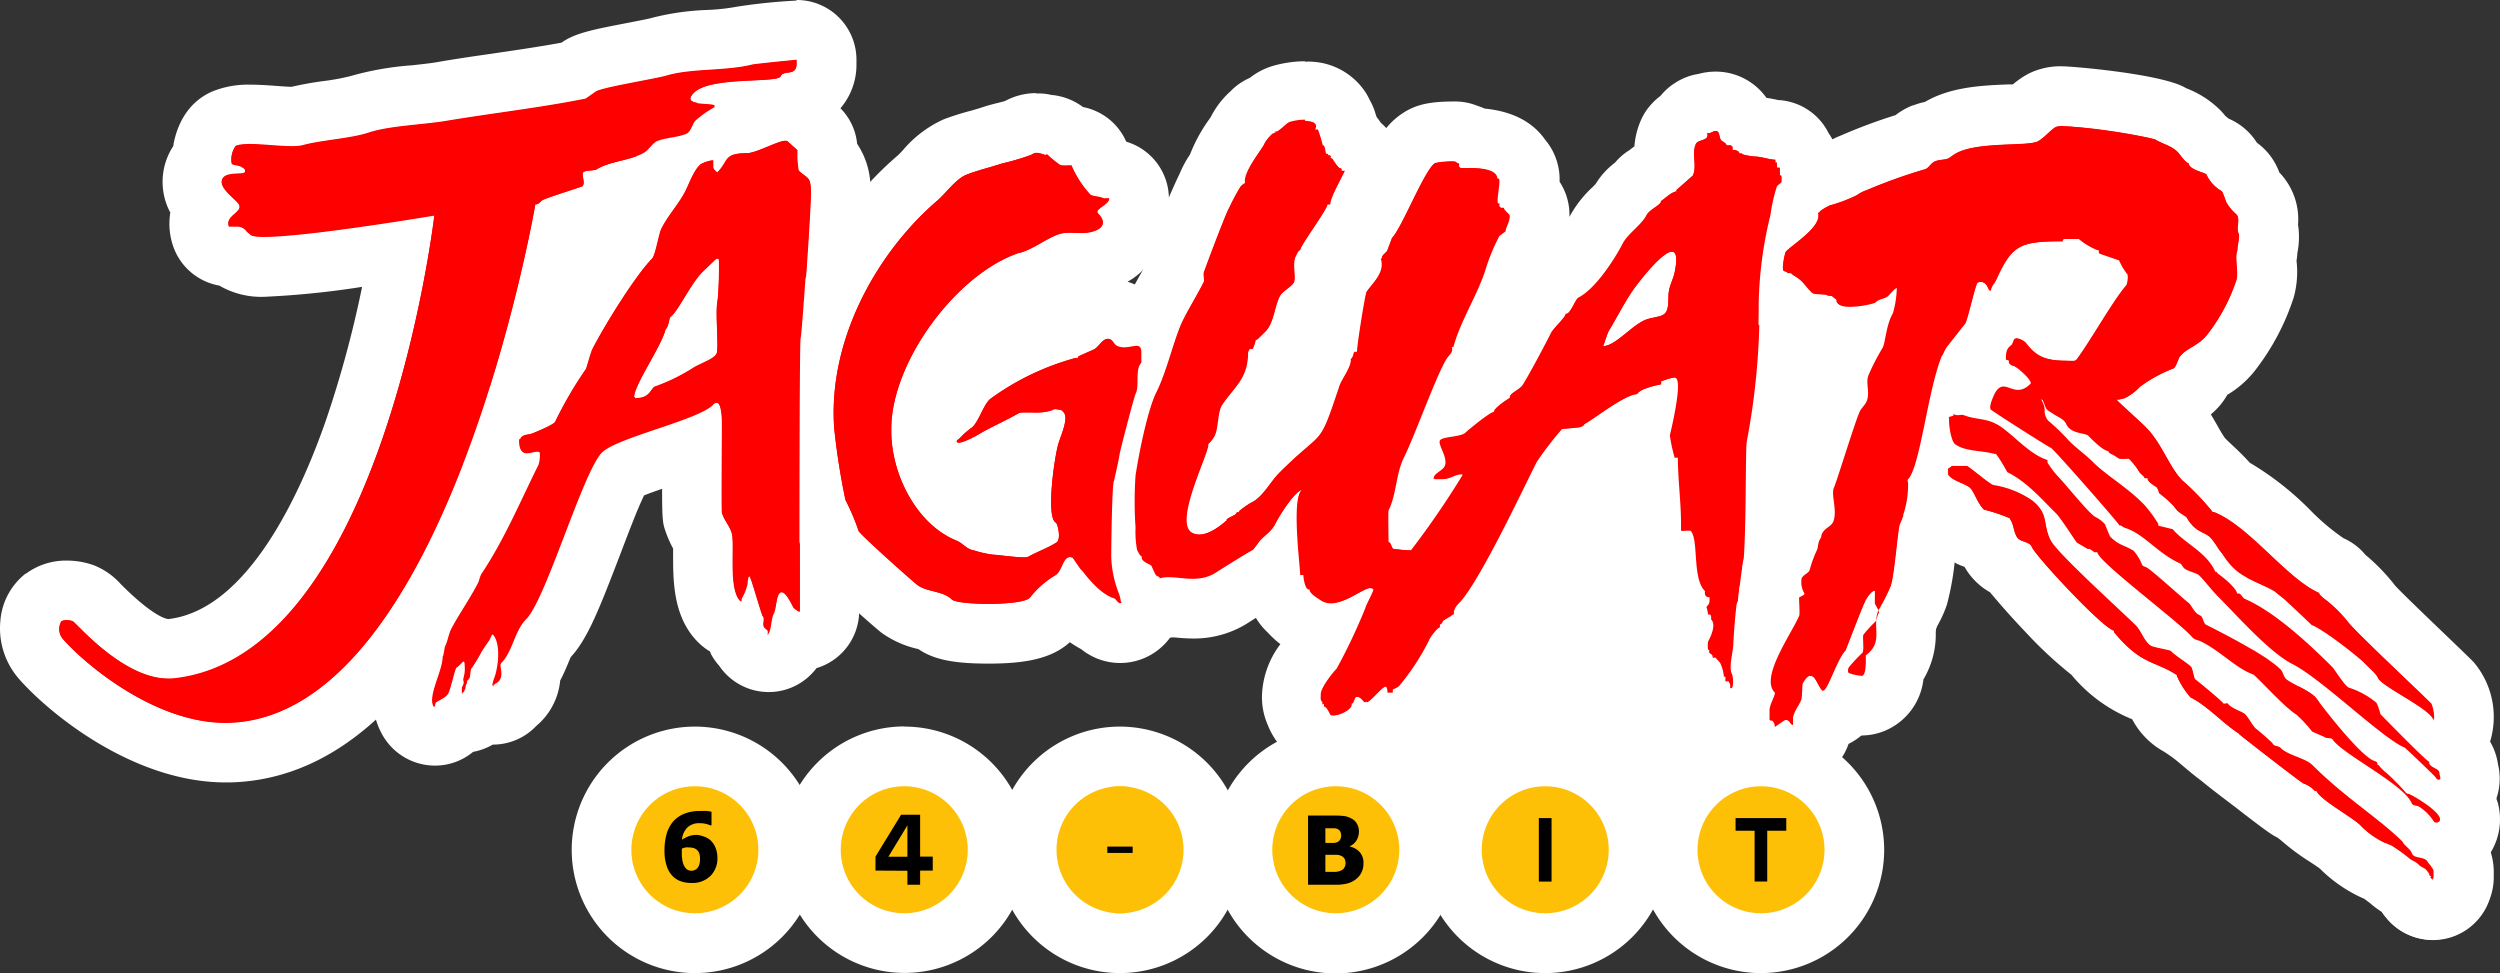 <?xml version="1.0" encoding="UTF-8" standalone="no"?>
<svg
   viewBox="0 0 292.906 114.05"
   version="1.1"
   id="svg164"
   sodipodi:docname="jaguar.svg"
   width="292.906"
   height="114.05"
   inkscape:version="1.1 (c68e22c387, 2021-05-23)"
   xmlns:inkscape="http://www.inkscape.org/namespaces/inkscape"
   xmlns:sodipodi="http://sodipodi.sourceforge.net/DTD/sodipodi-0.dtd"
   xmlns="http://www.w3.org/2000/svg"
   xmlns:svg="http://www.w3.org/2000/svg"
   xmlns:rdf="http://www.w3.org/1999/02/22-rdf-syntax-ns#"
   xmlns:cc="http://creativecommons.org/ns#"
   xmlns:dc="http://purl.org/dc/elements/1.1/">
  <rect x="0" y="0" width="292.906" height="114.05" fill="#333333" stroke="none"/>
  <defs
     id="defs168" />
  <sodipodi:namedview
     id="namedview166"
     pagecolor="#ffffff"
     bordercolor="#666666"
     borderopacity="1.0"
     inkscape:pageshadow="2"
     inkscape:pageopacity="0.0"
     inkscape:pagecheckerboard="0"
     showgrid="false"
     fit-margin-top="0"
     fit-margin-left="0"
     fit-margin-right="0"
     fit-margin-bottom="0"
     inkscape:zoom="1.113"
     inkscape:cx="146.0018"
     inkscape:cy="56.603774"
     inkscape:window-width="1920"
     inkscape:window-height="1138"
     inkscape:window-x="-8"
     inkscape:window-y="-8"
     inkscape:window-maximized="1"
     inkscape:current-layer="svg164" />
  <title
     id="title2">logo</title>
  <g
     id="Layer_2"
     data-name="Layer 2"
     transform="translate(-353.576)">
    <rect
       x="527.18"
       y="50.88"
       width="22.8"
       height="13.5"
       fill="#ffffff"
       id="rect4" />
    <rect
       x="516.66"
       y="58.38"
       width="22.67"
       height="36.64"
       fill="#ffffff"
       id="rect6" />
    <rect
       x="531.16"
       y="57"
       width="26.5"
       height="40.89"
       fill="#ffffff"
       id="rect8" />
  </g>
  <g
     id="Layer_1"
     data-name="Layer 1"
     transform="translate(-353.576)">
    <path
       d="m 592.51,46.62 v 0 0 0 m 0,-7 h -0.16 a 7,7 0 0 0 -6.84,7 v 0 a 7,7 0 1 0 7,-7 z"
       fill="#ffffff"
       id="path11" />
    <path
       d="m 549.46,29.5 c 0.48,0 0.69,0.62 0.35,2.31 -0.23,1.15 -0.75,1.71 -0.75,3 0,2.38 -0.56,2.11 -2.32,2.55 -1.76,0.44 -3.8,3.21 -5.34,3.21 0.06,0 0.46,-1.42 0.69,-1.81 1,-1.63 2,-3.67 3.12,-5.16 0.66,-0.89 3.16,-4.08 4.25,-4.08 m 0,-7 c -3.33,0 -6.19,2 -9.85,6.88 A 38.18,38.18 0 0 0 537,33.62 c -0.29,0.52 -0.58,1 -0.86,1.5 v 0.06 A 13.24,13.24 0 0 0 535,37.69 v 0 a 7,7 0 0 0 6.41,9.82 c 3.29,0 5.62,-1.88 7.15,-3.13 l 0.54,-0.43 c 4.4,-1 6.8,-4 7,-8.69 a 12.46,12.46 0 0 0 0.62,-2.11 c 0.27,-1.36 1,-5 -1.47,-8 a 7.39,7.39 0 0 0 -5.74,-2.71 z"
       fill="#ffffff"
       id="path13" />
    <path
       d="m 437.65,30.28 a 0.17,0.17 0 0 1 0.12,0 c 0.24,0.24 0,4.54 -0.14,5 -0.26,1.33 0.17,5.49 -0.09,6.1 -0.26,0.61 -1.43,1 -2.62,1.62 a 21.92,21.92 0 0 1 -4.54,2.23 c -0.61,0.13 -0.52,1.4 -2.41,1.4 l -0.05,-0.12 h -0.05 c 0,-1.4 3.16,-5.86 3.68,-7.9 v -0.05 c 0.34,-0.17 0.44,-1.31 0.55,-1.39 0.92,-0.69 2.39,-3.92 3.77,-5.3 l 1.49,-1.44 a 0.44,0.44 0 0 1 0.29,-0.14 m 0,-7 a 7.48,7.48 0 0 0 -5.18,2.13 l -1.47,1.42 -0.07,0.07 a 22.44,22.44 0 0 0 -3.11,4.26 c -0.19,0.31 -0.46,0.75 -0.64,1 a 7.19,7.19 0 0 0 -1.85,3.17 6.67,6.67 0 0 0 -0.55,1.45 c -0.23,0.53 -0.85,1.64 -1.23,2.33 -1.49,2.69 -2.67,4.82 -2.67,7.36 a 7.22,7.22 0 0 0 7.1,7.14 9.09,9.09 0 0 0 6.25,-2.34 34.6,34.6 0 0 0 3.14,-1.63 l 0.92,-0.51 0.63,-0.31 a 9.28,9.28 0 0 0 5.08,-4.7 c 0.74,-1.71 0.68,-3.28 0.6,-5.65 0,-0.64 -0.05,-1.7 0,-2.12 0.14,-0.94 0.23,-2.43 0.27,-3.29 0.11,-2.51 0.25,-5.35 -2.1,-7.69 a 7.13,7.13 0 0 0 -5.07,-2.1 z"
       fill="#ffffff"
       id="path15" />
    <path
       d="m 380,88.2 c -9.81,0 -18.9,-7.9 -21.57,-11 a 5.44,5.44 0 0 1 -1.33,-4.14 4.32,4.32 0 0 1 1.6,-3.09 4.39,4.39 0 0 1 2.7,-0.84 5.92,5.92 0 0 1 2,0.34 5,5 0 0 1 1.88,1.4 c 3.39,3.39 6.12,5.11 8.1,5.11 h 0.3 c 16,-1.78 24.13,-30.91 26.73,-46.59 -4.9,0.76 -12.32,1.8 -15.78,1.8 a 5.63,5.63 0 0 1 -4,-1.18 v 0 h -0.11 a 3.5,3.5 0 0 1 -3.25,-2.2 4.2,4.2 0 0 1 0.08,-3.45 4.47,4.47 0 0 1 -0.58,-5.27 4.39,4.39 0 0 1 0.52,-0.7 7.28,7.28 0 0 1 0.12,-0.89 4.56,4.56 0 0 1 2.54,-3.65 7.5,7.5 0 0 1 3,-0.49 c 0.88,0 1.83,0.07 2.75,0.14 0.77,0.05 1.57,0.11 2.16,0.11 a 3.91,3.91 0 0 0 0.48,0 33.06,33.06 0 0 1 3.84,-0.71 24.24,24.24 0 0 0 3.65,-0.7 32.73,32.73 0 0 1 6.49,-1.11 c 1.12,-0.12 2.16,-0.23 3,-0.38 2.14,-0.35 4.3,-0.67 6.4,-1 3,-0.44 6.12,-0.89 9.14,-1.47 l 0.38,-0.26 c 0.92,-0.77 2.18,-1.06 6.78,-1.95 1,-0.19 2.34,-0.45 2.67,-0.54 a 27,27 0 0 1 6,-0.85 24.94,24.94 0 0 0 4.26,-0.5 c 0.74,-0.18 5.46,-0.66 6,-0.66 a 3.54,3.54 0 0 1 2,0.61 3.49,3.49 0 0 1 1.48,2.91 v 0.47 a 4.33,4.33 0 0 1 -3.35,4.37 c -1.18,0.89 -2.69,1 -5,1.08 l -1.26,0.06 a 3.76,3.76 0 0 1 -1.42,2.37 10.17,10.17 0 0 1 -1.33,0.89 l -0.23,0.13 a 4.88,4.88 0 0 1 -2.53,2.57 12,12 0 0 1 -2.46,0.63 l -0.54,0.1 a 6.07,6.07 0 0 1 -1.31,1.12 13,13 0 0 1 -3.84,1.44 8.72,8.72 0 0 0 -1.85,0.6 l -0.1,0.06 a 3.88,3.88 0 0 1 -0.86,1.35 c -0.6,0.65 -1,0.78 -2.64,1.32 l -2.29,0.76 c -2,10.52 -13.17,61.25 -39,61.87 z"
       fill="#ff0000"
       id="path17" />
    <path
       d="m 446.9,7 v 0 0.47 c 0,1.4 -1.25,0.79 -1.76,1.3 L 445,9 c -0.73,0.73 -8.26,0 -10.13,1.86 -1.87,1.86 3.38,0.88 2.28,1.77 A 11.57,11.57 0 0 0 435,14.16 c -0.34,0.39 -0.5,1.3 -1.07,1.53 -1.11,0.44 -2.37,0.43 -3.39,0.84 -0.5,0.2 -1,1 -1.44,1.3 -1.58,1 -4,1 -5.62,2 -0.33,0.19 -1.15,0.08 -1.54,0.32 -0.39,0.24 0.27,1.25 -0.15,1.67 0,0.05 -4.23,1.36 -4.68,1.63 -0.25,0.15 -0.42,0.48 -0.72,0.48 h -0.11 c 0,0 -10.32,60.16 -36,60.77 H 380 c -8.13,0 -16.21,-6.64 -19,-9.76 a 1.78,1.78 0 0 1 -0.23,-2.13 1,1 0 0 1 0.58,-0.13 2.29,2.29 0 0 1 0.74,0.12 c 0.38,0.14 5.84,6.73 11.2,6.73 a 5.37,5.37 0 0 0 0.7,0 c 24.44,-2.72 30.48,-54.27 30.48,-54.27 0,0 -14.85,2.5 -19.92,2.5 -0.92,0 -1.52,-0.08 -1.65,-0.27 l -0.41,-0.33 a 1.29,1.29 0 0 0 -1.16,-0.6 h -0.93 c -0.49,-1.24 1.73,-1.66 1.16,-2.6 -0.36,-0.62 -2.51,-2 -1.9,-3 0.5,-0.83 2.41,-0.27 2.6,-0.74 0.19,-0.47 -0.25,-0.54 -0.47,-0.69 -0.22,-0.15 -0.86,-0.13 -1.06,-0.33 a 2.67,2.67 0 0 1 0.46,-2.05 4.68,4.68 0 0 1 1.66,-0.21 c 1.49,0 3.46,0.25 4.91,0.25 a 5,5 0 0 0 1.33,-0.13 c 2.14,-0.59 5.6,-0.76 7.74,-1.48 2.36,-0.78 6.29,-0.9 9,-1.35 5.43,-0.91 10.92,-1.52 16.36,-2.61 l 1.15,-0.8 c 0.48,-0.48 7,-1.51 8.28,-1.89 2.93,-0.88 7,-0.52 10.08,-1.3 0.35,-0.09 4.78,-0.56 5.18,-0.56 m 0,-7 v 0 a 67.77,67.77 0 0 0 -6.88,0.7 24.73,24.73 0 0 1 -3.65,0.4 30.19,30.19 0 0 0 -6.69,1 c -0.37,0.09 -1.53,0.31 -2.38,0.48 -4.25,0.82 -6.31,1.21 -7.92,2.35 -2.68,0.49 -5.38,0.88 -8.23,1.3 -2.11,0.3 -4.29,0.62 -6.46,1 -0.76,0.13 -1.76,0.23 -2.82,0.35 a 35.37,35.37 0 0 0 -7.23,1.27 25.9,25.9 0 0 1 -3,0.56 39.2,39.2 0 0 0 -3.87,0.69 c -0.46,0 -1.17,-0.06 -1.85,-0.11 -1,-0.07 -2,-0.14 -3,-0.14 a 11.18,11.18 0 0 0 -4.41,0.78 c -1.67,0.71 -3.84,2.37 -4.59,6.2 v 0.18 l -0.17,0.27 a 7.64,7.64 0 0 0 -0.2,7.56 8.08,8.08 0 0 0 0.45,4.25 7,7 0 0 0 5.29,4.3 9.73,9.73 0 0 0 5.36,1.31 102.67,102.67 0 0 0 11.37,-1.16 127.66,127.66 0 0 1 -4.24,15.64 c -2.86,8.23 -9.05,22.18 -18.44,23.28 -0.31,0 -1.9,-0.39 -5.59,-4.09 a 8.37,8.37 0 0 0 -3.13,-2.2 9.34,9.34 0 0 0 -3.2,-0.56 7.87,7.87 0 0 0 -4.78,1.53 h -0.05 a 7.79,7.79 0 0 0 -2.95,5.52 9,9 0 0 0 2.18,6.81 c 3.69,4.19 13.49,12.13 24.2,12.13 h 0.53 c 13.75,-0.33 25.18,-12.14 34,-35.11 a 188,188 0 0 0 8,-27.58 l 0.35,-0.12 a 8.45,8.45 0 0 0 4.07,-2.21 7,7 0 0 0 0.78,-1 l 0.37,-0.09 a 16.13,16.13 0 0 0 4.82,-1.87 8.16,8.16 0 0 0 1.12,-0.84 14,14 0 0 0 2.6,-0.73 8,8 0 0 0 3.85,-3.3 12.59,12.59 0 0 0 1.12,-0.79 7.69,7.69 0 0 0 1.59,-1.74 11.16,11.16 0 0 0 5.43,-1.29 7.82,7.82 0 0 0 5.29,-7.55 V 7 a 7,7 0 0 0 -7,-7 z"
       fill="#ffffff"
       id="path19" />
    <path
       d="m 404.49,86.26 a 3.56,3.56 0 0 1 -3.22,-2.06 c -1,-2 -0.3,-4 0.31,-5.86 a 12.41,12.41 0 0 0 0.45,-1.51 3.48,3.48 0 0 1 0.26,-1.34 4,4 0 0 1 0.39,-1.3 c 0,0 0.08,-0.25 0.13,-0.42 a 8.85,8.85 0 0 1 0.56,-1.51 c 0.44,-0.89 1,-1.82 1.62,-2.8 0.62,-0.98 1.08,-1.76 1.5,-2.57 a 4.51,4.51 0 0 1 0.65,-1.49 70.93,70.93 0 0 0 4.8,-9 c 0.16,-0.32 0.31,-0.64 0.46,-1 a 5,5 0 0 1 -1.41,-3.8 v -0.14 a 3.49,3.49 0 0 1 1.16,-2.6 c 0.05,-0.05 0.09,-0.11 0.15,-0.16 a 4.65,4.65 0 0 1 2.62,-1.26 c 0.49,-0.2 0.83,-0.35 1.08,-0.47 a 53.85,53.85 0 0 1 3.16,-5.36 13.68,13.68 0 0 1 0.75,-2.22 66,66 0 0 1 7.21,-11.05 c 0.07,-0.27 0.16,-0.63 0.22,-0.88 a 10.76,10.76 0 0 1 0.7,-2.24 21.19,21.19 0 0 1 1.74,-2.77 13.28,13.28 0 0 0 1.1,-1.69 c 0.07,-0.14 0.15,-0.33 0.24,-0.53 a 8.75,8.75 0 0 1 2.76,-3.93 7.3,7.3 0 0 1 3.24,-1 h 0.35 a 6.62,6.62 0 0 1 3.49,-0.83 c 0.32,-0.1 1,-0.38 1.42,-0.55 a 8.9,8.9 0 0 1 3.3,-0.92 3.8,3.8 0 0 1 2.56,1 l 1.08,1 0.19,0.17 a 3.83,3.83 0 0 1 1,3 v 0.08 c 1.31,1.2 1.58,2.57 1.58,4.43 0,0.15 -0.71,16.83 -1.53,18.52 a 3.32,3.32 0 0 0 0.35,-1.21 c 0,0.41 -0.12,3.7 -0.12,28.79 v 2.83 a 3.5,3.5 0 0 1 -1,2.48 3.67,3.67 0 0 1 -2.52,1 H 447 a 3.46,3.46 0 0 1 -0.24,0.57 3.54,3.54 0 0 1 -3.14,2 3.51,3.51 0 0 1 -3,-1.7 A 3.81,3.81 0 0 1 440,75 a 4.23,4.23 0 0 1 -0.39,-1.19 3.66,3.66 0 0 1 -1.76,-1 c -1.94,-2 -1.92,-5.11 -1.9,-7.9 0,-0.53 0,-1.22 0,-1.57 a 3,3 0 0 0 -0.19,-0.33 9.73,9.73 0 0 1 -0.87,-1.84 c -0.23,-0.65 -0.23,-0.67 -0.19,-8.76 -0.9,0.33 -1.92,0.68 -3.05,1.06 a 38.58,38.58 0 0 0 -5.13,2 c -0.7,1 -2.38,5.36 -3.5,8.28 -2.32,6 -3.71,9.56 -5.34,11.18 a 7.22,7.22 0 0 0 -0.73,1.48 14,14 0 0 1 -1.16,2.39 4.56,4.56 0 0 1 -1.79,3.81 3.54,3.54 0 0 1 -2.64,1.19 3.86,3.86 0 0 1 -1,-0.15 3.5,3.5 0 0 1 -2.56,1.11 h -0.37 a 3.54,3.54 0 0 1 -2.94,1.5 z"
       fill="#ff0000"
       id="path21" />
    <path
       d="m 445.68,16.55 a 0.28,0.28 0 0 1 0.22,0.07 l 1.12,1 a 10.57,10.57 0 0 0 0.14,2.38 c 1.09,1.08 1.44,0.57 1.44,2.69 0,1.71 -1,16.56 -1.16,17 -0.16,0.44 -0.14,24.7 -0.14,29.14 v 2.83 h -0.05 c -0.17,0 -0.55,-0.34 -0.65,-0.44 -0.1,-0.1 -0.82,-1.83 -1.42,-1.83 a 0.34,0.34 0 0 0 -0.25,0.11 c -0.41,0.41 -0.39,1.81 -0.7,2.42 -0.31,0.61 -0.26,1.63 -0.56,2.23 -0.3,0.6 -0.08,-0.22 -0.12,-0.3 -0.04,-0.08 -0.32,-0.22 -0.42,-0.42 -0.19,-0.37 0.16,-1 -0.14,-1.25 -0.14,-0.14 -1.38,-4.49 -1.54,-4.65 a 0.09,0.09 0 0 0 -0.07,0 c -0.15,0 -0.21,0.61 -0.21,0.87 a 5.69,5.69 0 0 1 -0.69,1.72 c 0,0 0,0.33 -0.06,0.33 a 0.15,0.15 0 0 1 -0.08,0 c -1.43,-1.43 -0.58,-6.67 -1,-8 -0.29,-0.86 -0.82,-1.37 -1.12,-2.27 -0.07,-0.2 0,-9.09 0,-10.22 0,-0.35 0,-2.76 -0.67,-2.76 a 0.65,0.65 0 0 0 -0.44,0.25 c -1.8,1.79 -11.26,3.82 -13,5.57 -2.22,2.21 -6.56,17.19 -8.88,19.52 -1.38,1.38 -1.59,3.82 -2.93,5.15 -0.35,0.35 0.62,1.77 -0.7,2.42 -0.1,0 -0.16,0.3 -0.24,0.3 v 0 a 4.27,4.27 0 0 1 0.28,-1 c 0.48,-1.44 0.72,-4.07 -0.28,-5.07 0,0 0,0 -0.08,0 -0.08,0 -0.22,0.38 -0.33,0.61 L 410,76.33 a 19.86,19.86 0 0 1 -1.11,1.86 c -0.35,0.34 -0.08,1 -0.42,1.39 l -0.23,0.23 v 0 c 0,0 0.06,0 -0.08,0.33 -0.14,0.33 -0.06,0.4 -0.14,0.56 l -0.14,0.28 -0.19,0.28 v -0.7 l 0.19,-0.42 c 0.07,-0.21 -0.07,-0.49 0,-0.7 a 3.79,3.79 0 0 0 0.14,-1.39 c 0,-0.43 -0.05,-0.58 -0.15,-0.58 -0.1,0 -0.46,0.45 -0.87,0.72 -0.18,0.12 -0.72,2.68 -1,3.07 -0.28,0.39 -1,0.68 -1.39,1 -0.16,0.11 -0.13,0.53 -0.2,0.53 -0.07,0 0,0 -0.08,-0.11 -0.6,-1.2 1.11,-4.12 1.11,-5.76 v 0 c 0.1,0 0.23,-1.07 0.26,-1.14 0.34,-0.68 0.4,-1.35 0.7,-2 0.79,-1.58 2.29,-3.69 3.25,-5.62 a 8.27,8.27 0 0 1 0.28,-0.84 c 2.76,-4.13 4.6,-8.58 6.74,-12.87 a 3.64,3.64 0 0 0 0.14,-1.44 0.51,0.51 0 0 0 -0.38,-0.13 c -0.35,0 -0.8,0.19 -1.2,0.19 -0.4,0 -0.84,-0.27 -0.84,-1.45 v -0.14 l 0.19,-0.07 c 0,0 -0.11,0 0.09,-0.21 0.2,-0.21 0.88,-0.24 1.3,-0.42 0.42,-0.18 2.53,-1 2.65,-1.39 a 45.87,45.87 0 0 1 3.62,-6.19 c 0,0 0.56,-1.94 0.7,-2.23 1.24,-2.47 5,-8.58 7,-10.64 0.43,-0.43 0.78,-2.86 1.11,-3.53 0.84,-1.66 2.05,-2.88 2.84,-4.46 0.41,-0.83 1.07,-2.62 1.81,-3.11 a 4.57,4.57 0 0 1 1.3,-0.44 h 0.09 v 0.42 c 0,0.53 0,0.54 0.28,0.84 0.06,0.05 0.16,0.15 0.23,0.15 0.07,0 0,0 0,0 1.35,-1.35 0.68,-2.23 3.39,-2.23 1.12,0 3.69,-1.46 4.52,-1.46 M 428,46.64 c 1.89,0 1.8,-1.27 2.41,-1.4 A 21.92,21.92 0 0 0 434.92,43 c 1.19,-0.64 2.34,-1 2.62,-1.62 0.28,-0.62 -0.17,-4.77 0.09,-6.1 0.09,-0.42 0.38,-4.72 0.14,-5 a 0.17,0.17 0 0 0 -0.12,0 0.44,0.44 0 0 0 -0.29,0.14 l -1.49,1.44 c -1.38,1.38 -2.85,4.61 -3.77,5.3 -0.11,0.08 -0.21,1.22 -0.55,1.39 v 0.05 c -0.52,2 -3.68,6.5 -3.68,7.9 h 0.05 l 0.05,0.12 M 445.68,9.55 a 11.76,11.76 0 0 0 -4.63,1.19 l -0.75,0.3 a 10.58,10.58 0 0 0 -3.66,0.81 11,11 0 0 0 -4.71,1.6 11.83,11.83 0 0 0 -4,5.41 c -0.07,0.15 -0.13,0.29 -0.19,0.4 a 9.64,9.64 0 0 1 -0.81,1.22 24.16,24.16 0 0 0 -2,3.24 14,14 0 0 0 -1,3 v 0 a 73.81,73.81 0 0 0 -7.15,11.14 13.89,13.89 0 0 0 -0.83,2.3 c -0.81,1.2 -1.69,2.7 -2.42,4 a 7.94,7.94 0 0 0 -3.71,2.07 l -0.14,0.14 a 7,7 0 0 0 -2.19,5.09 v 0.14 a 9.48,9.48 0 0 0 0.88,4.12 61.82,61.82 0 0 1 -4.16,7.7 7.73,7.73 0 0 0 -1,2.11 c -0.34,0.62 -0.78,1.33 -1.21,2 -0.62,1 -1.26,2 -1.77,3.07 a 12,12 0 0 0 -0.79,2.11 v 0.09 a 7.59,7.59 0 0 0 -0.54,1.78 7.34,7.34 0 0 0 -0.34,1.69 c -0.06,0.23 -0.19,0.6 -0.28,0.87 -0.7,2.1 -1.76,5.27 -0.11,8.56 a 7.08,7.08 0 0 0 6.34,4 7,7 0 0 0 4.5,-1.61 7.25,7.25 0 0 0 2.3,-0.85 v 0 a 7,7 0 0 0 5.09,-2.18 7.93,7.93 0 0 0 2.81,-5.33 c 0.41,-0.77 0.71,-1.49 0.95,-2.07 0.09,-0.22 0.2,-0.49 0.29,-0.68 2,-2.16 3.37,-5.72 5.81,-12.07 0.83,-2.18 2,-5.29 2.78,-6.87 0.58,-0.23 1.35,-0.51 2.11,-0.77 0,3.8 0.09,4.08 0.41,5 a 12.84,12.84 0 0 0 0.88,2 v 0.57 c 0,3.13 -0.05,7.42 2.92,10.4 a 7.35,7.35 0 0 0 1.41,1.1 l 0.06,0.13 v 0.07 a 6.9,6.9 0 0 0 1,1.45 7,7 0 0 0 11.41,0.29 7,7 0 0 0 5,-6.73 v -2.79 c 0,-18.12 0.05,-26.35 0.1,-28.26 0.19,-1.32 0.36,-3.63 0.68,-8.4 0.05,-0.8 0.52,-7.86 0.52,-9.44 A 9.29,9.29 0 0 0 454,16.85 6.85,6.85 0 0 0 452,12.64 c -0.11,-0.11 -0.22,-0.22 -0.34,-0.32 l -1.05,-0.92 a 7.29,7.29 0 0 0 -4.89,-1.85 z"
       fill="#ffffff"
       id="path23" />
    <path
       d="m 469.35,74.26 c -4.47,0 -5.78,-0.66 -6.57,-1.38 A 7.09,7.09 0 0 0 462.06,72.67 8.23,8.23 0 0 1 459,71.38 c -0.08,-0.07 -7.57,-6.08 -8.19,-8.2 a 20,20 0 0 0 -1.3,-3 3.71,3.71 0 0 1 -0.29,-0.85 83.55,83.55 0 0 1 -1.38,-8.78 c -0.78,-10.43 4.44,-22.08 13.3,-29.68 0.2,-0.17 0.51,-0.5 0.8,-0.81 a 10.24,10.24 0 0 1 3.52,-2.75 29.8,29.8 0 0 1 2.86,-1 c 0.5,-0.14 1,-0.29 1.57,-0.47 0.57,-0.18 1.1,-0.32 1.6,-0.45 a 9.6,9.6 0 0 0 1.29,-0.37 4.41,4.41 0 0 1 2.18,-0.63 h 0.38 a 5.22,5.22 0 0 1 0.69,0.11 l 0.37,0.07 a 3.7,3.7 0 0 1 2,0.74 c 0.18,0.14 0.41,0.34 0.65,0.56 h 0.08 a 3.49,3.49 0 0 1 3.32,2.39 15,15 0 0 0 0.84,1.42 2,2 0 0 1 0.33,0.09 h 0.05 a 3.51,3.51 0 0 1 3.38,3.5 4,4 0 0 1 -0.77,2.35 4.14,4.14 0 0 1 -0.13,1.6 4.83,4.83 0 0 1 -3.84,3.35 8.21,8.21 0 0 1 -2,0.22 h -0.79 -0.54 a 1.57,1.57 0 0 0 -0.3,0 13.1,13.1 0 0 0 -1.31,0.7 14.15,14.15 0 0 1 -3.51,1.55 v 0 c -5.91,2.14 -12.3,11 -12.3,17.15 v 0.28 c 0,4.08 2.47,8.4 5.51,9.62 a 6.45,6.45 0 0 1 1.58,1 h 0.06 c 0.3,0.07 0.57,0.16 0.82,0.23 a 5.91,5.91 0 0 0 0.57,0.16 v 0 c 0.25,0 0.63,0 1.36,0.12 0.49,0.05 1.17,0.13 1.66,0.16 l 0.51,-0.24 c -0.94,-3.13 -0.07,-7.68 0.41,-9.71 v 0 c -0.6,0.32 -1.18,0.61 -1.75,0.9 -0.57,0.29 -1.25,0.62 -1.87,1 l -0.1,0.07 a 9.18,9.18 0 0 1 -4.35,1.61 3.77,3.77 0 0 1 -3.4,-2.06 3.69,3.69 0 0 1 1.16,-4.59 13.5,13.5 0 0 1 1.27,-1.25 c 0.1,-0.17 0.23,-0.43 0.32,-0.61 a 8.28,8.28 0 0 1 2.09,-2.88 33.67,33.67 0 0 1 10.74,-5.28 3.48,3.48 0 0 1 0.38,-0.2 l 1.35,-0.6 a 4.57,4.57 0 0 1 3.52,-1.76 4,4 0 0 1 2.51,0.88 6.56,6.56 0 0 1 0.82,-0.06 4,4 0 0 1 4.08,4.27 v 1.25 a 3.59,3.59 0 0 1 -0.44,1.7 c 0,0.12 0,0.25 0,0.35 a 7.21,7.21 0 0 1 -0.47,2.87 c -0.3,0.95 -1.55,5.79 -1.7,6.49 v 0 a 20.68,20.68 0 0 1 -0.68,3.23 c -0.12,1.12 -0.22,6.54 -0.22,8.08 a 9.55,9.55 0 0 0 0.65,3 l 0.05,0.14 a 9.25,9.25 0 0 1 0.31,1.06 3.57,3.57 0 0 1 -0.75,3.56 0.6,0.6 0 0 0 -0.08,0.08 3.69,3.69 0 0 1 -2.63,1.1 3.85,3.85 0 0 1 -2.63,-1.06 11.09,11.09 0 0 1 -3.35,-2.6 l -0.11,0.06 a 7.87,7.87 0 0 0 -1.68,1.52 c -1,1.29 -2.65,2.15 -7.71,2.15 z"
       fill="#ff0000"
       id="path25" />
    <path
       d="m 475,17.91 h 0.17 a 3.71,3.71 0 0 1 0.84,0.23 l 0.1,0.05 c 0.06,0 0,-0.1 0.08,-0.1 a 0.29,0.29 0 0 1 0.1,0 12.46,12.46 0 0 0 1.48,1.21 0.93,0.93 0 0 0 0.42,0.07 h 0.56 0.37 a 11.94,11.94 0 0 0 2.23,3.44 c 0.34,0.2 1.09,0.19 1.54,0.42 h 0.16 0.14 a 0.39,0.39 0 0 1 0.16,0 h 0.19 c 0,0.73 -1.82,1.25 -1.3,1.77 0.77,0.77 0.94,1.7 -0.79,2.14 a 5,5 0 0 1 -1.16,0.11 h -1.33 a 4.05,4.05 0 0 0 -1.51,0.24 c -1.46,0.58 -2.93,1.75 -4.46,2.14 h -0.05 C 465.61,32.11 458,42.43 458,50.22 v 0.28 c 0,5.13 3,11 7.71,12.87 0.64,0.26 1.15,1 1.95,1.11 a 12.6,12.6 0 0 0 2.28,0.51 c 0.44,0 2.5,0.31 3.55,0.31 a 1.28,1.28 0 0 0 0.58,-0.08 c 1.07,-0.6 2.25,-1 3.3,-1.67 0.56,-0.37 0.13,-2.21 -0.09,-2.32 -1.19,-0.6 -0.14,-7.94 0.33,-9.34 0.38,-1.16 1.2,-3 0.55,-3.62 l -0.18,-0.19 a 3.08,3.08 0 0 0 -0.81,-0.15 h -0.08 a 5,5 0 0 1 -2.42,0.39 h -0.91 a 2.4,2.4 0 0 0 -0.8,0.07 c -1.42,0.81 -2.86,1.45 -4.28,2.23 a 9.49,9.49 0 0 1 -2.75,1.24 0.29,0.29 0 0 1 -0.27,-0.12 c -0.06,-0.12 0.3,-0.35 0.37,-0.42 a 9.61,9.61 0 0 1 1.3,-1.16 c 0.83,-0.49 1.43,-2.76 2.28,-3.44 a 30.48,30.48 0 0 1 10,-4.79 h 0.13 a 0.12,0.12 0 0 0 0.1,0 l 0.09,-0.19 1.77,-0.79 c 0.61,-0.3 0.95,-1.15 1.58,-1.25 h 0.09 c 0.46,0 0.68,0.62 1,0.8 a 2,2 0 0 0 0.87,0.19 c 0.55,0 1.06,-0.17 1.43,-0.17 0.37,0 0.58,0.15 0.58,0.77 v 1.21 c -0.76,0.76 -0.21,2.69 -0.65,3.58 -0.22,0.43 -1.91,7 -1.91,7.2 0,0.2 -0.62,3 -0.65,3.07 -0.23,0.29 -0.32,7.86 -0.32,8.87 a 12.82,12.82 0 0 0 0.83,4.14 4.59,4.59 0 0 1 0.28,1 c 0,0.17 0.15,0.18 0.09,0.24 a 0.21,0.21 0 0 1 -0.15,0.07 c -0.27,0 -0.55,-0.51 -0.64,-0.54 -2.44,-0.7 -4.8,-4.76 -4.88,-4.79 a 0.9,0.9 0 0 0 -0.34,-0.07 c -0.89,0 -0.92,1.73 -1.79,2.17 A 10.53,10.53 0 0 0 474.26,70 c -0.39,0.52 -2.7,0.75 -4.91,0.75 -2,0 -3.93,-0.19 -4.26,-0.52 -1,-1 -2.92,-0.87 -4,-1.67 -0.61,-0.46 -6.82,-6 -6.92,-6.36 a 26,26 0 0 0 -1.54,-3.63 84,84 0 0 1 -1.31,-8.32 c -0.78,-10.4 5,-20.68 12.09,-26.76 1,-0.87 2.14,-2.49 3.35,-3 1.44,-0.57 2.69,-0.83 4.23,-1.34 a 28.53,28.53 0 0 0 3.39,-1 1.47,1.47 0 0 1 0.57,-0.24 m 0,-7 a 7.68,7.68 0 0 0 -3.63,0.93 l -0.68,0.18 c -0.53,0.13 -1.19,0.29 -1.88,0.52 -0.45,0.15 -0.92,0.29 -1.42,0.43 a 31.48,31.48 0 0 0 -3.17,1 13.47,13.47 0 0 0 -4.8,3.62 c -0.19,0.2 -0.44,0.47 -0.54,0.56 -9.66,8.28 -15.35,21.08 -14.49,32.58 a 85.54,85.54 0 0 0 1.45,9.27 6.93,6.93 0 0 0 0.59,1.71 18,18 0 0 1 1.06,2.41 c 0.63,2.17 1.71,3.15 5.3,6.41 0.55,0.5 3.34,3 4.15,3.63 a 11.78,11.78 0 0 0 4.29,1.89 c 1.78,1.23 4.17,1.7 8.17,1.7 4,0 7.34,-0.46 9.57,-2.51 a 13.19,13.19 0 0 0 1.35,0.83 7.23,7.23 0 0 0 9.67,-0.52 l 0.14,-0.14 a 7,7 0 0 0 1.52,-7.18 c -0.1,-0.35 -0.2,-0.68 -0.31,-1 v -0.08 a 7.15,7.15 0 0 1 -0.48,-2 c 0,-1.3 0.08,-5.8 0.18,-7.38 a 20.7,20.7 0 0 0 0.66,-3.24 c 0.2,-0.85 1.24,-4.88 1.57,-6 a 10.11,10.11 0 0 0 0.67,-3.63 7.11,7.11 0 0 0 0.45,-2.47 v -1.18 a 7.51,7.51 0 0 0 -7.51,-7.77 6.48,6.48 0 0 0 -1.15,-0.47 8,8 0 0 0 3.82,-4.81 7.44,7.44 0 0 0 0.27,-1.6 7.36,7.36 0 0 0 0.76,-3.29 7,7 0 0 0 -5,-6.71 7,7 0 0 0 -5.07,-4.06 7.27,7.27 0 0 0 -3.51,-1.4 h -0.12 a 6.76,6.76 0 0 0 -1.34,-0.19 h -0.5 z"
       fill="#ffffff"
       id="path27" />
    <path
       d="m 509.79,87.34 a 3.83,3.83 0 0 1 -2.79,-1.11 4.39,4.39 0 0 1 -0.57,-0.77 3.45,3.45 0 0 1 -0.85,-1.15 2.89,2.89 0 0 1 -0.36,-0.8 4.28,4.28 0 0 1 -0.35,-2 v -0.14 c 0,-2.11 1.87,-4.36 2.62,-5.16 0.22,-0.4 0.6,-1.18 1,-2.06 a 5.42,5.42 0 0 1 -2.07,-0.84 l -0.1,-0.06 a 8.29,8.29 0 0 1 -1.75,-1.48 4.93,4.93 0 0 1 -1.43,-2.25 3.45,3.45 0 0 1 -0.69,-2.09 0.66,0.66 0 0 1 0,-0.15 3,3 0 0 1 -0.6,0.35 c -0.66,0.37 -3.37,2 -3.8,2.34 a 8.27,8.27 0 0 1 -4.74,1.36 c -0.68,0 -1.3,-0.06 -1.84,-0.11 -0.33,0 -0.65,-0.07 -0.95,-0.07 h -0.09 a 3.52,3.52 0 0 1 -3.68,-1.07 l -0.18,-0.18 a 4.12,4.12 0 0 1 -0.81,-1.16 4.66,4.66 0 0 1 -1.59,-1.85 c -0.22,-0.34 -0.38,-0.65 -0.49,-0.86 a 9.29,9.29 0 0 1 -0.55,-4.12 c 0,-0.5 0,-1 -0.05,-1.63 a 26.32,26.32 0 0 1 0.09,-5.11 c 0.12,-0.78 1.24,-7.69 2.74,-10.68 a 31.27,31.27 0 0 0 1.54,-4.19 31.69,31.69 0 0 1 1.62,-4.36 c 0.39,-0.78 0.84,-1.58 1.29,-2.37 l 0.74,-1.34 a 4.11,4.11 0 0 1 0.18,-1.36 c 0,-0.13 2.59,-7.29 3.41,-8.51 0.07,-0.13 0.16,-0.35 0.26,-0.57 a 9.1,9.1 0 0 1 1.17,-2.05 14,14 0 0 1 2,-3.77 c 0.14,-0.2 0.27,-0.38 0.36,-0.53 a 6.48,6.48 0 0 1 1.61,-2.12 l 0.12,-0.12 a 3.55,3.55 0 0 1 1.57,-1 5.22,5.22 0 0 1 1.75,-1.08 10,10 0 0 1 2.92,-0.44 4.54,4.54 0 0 1 4.19,2 3.27,3.27 0 0 1 0.3,0.59 3.53,3.53 0 0 1 0.45,1.06 l 0.07,0.17 c 0.11,0.31 0.21,0.6 0.29,0.87 l 0.09,0.17 a 3.53,3.53 0 0 1 0.82,1.12 3.53,3.53 0 0 1 0.77,0.67 3.47,3.47 0 0 1 1.26,2.67 4.74,4.74 0 0 1 -0.76,2.38 c -0.21,0.4 -0.71,1.38 -0.93,1.9 a 3.57,3.57 0 0 1 -0.5,1.47 3.48,3.48 0 0 1 -0.76,0.86 c -0.36,0.62 -0.82,1.31 -1.35,2.1 -0.34,0.53 -0.84,1.28 -1.08,1.67 a 3.39,3.39 0 0 1 -0.54,1 1.21,1.21 0 0 1 0,0.18 5.42,5.42 0 0 1 -0.4,3 5.93,5.93 0 0 1 -1.79,2 v 0 c -0.06,0.2 -0.13,0.45 -0.18,0.65 a 8.51,8.51 0 0 1 -2,4 l -0.59,0.6 -0.09,0.2 a 3.88,3.88 0 0 1 -0.28,0.58 l -0.18,0.27 a 10.35,10.35 0 0 1 -2.53,5.17 c -0.27,0.34 -0.53,0.66 -0.77,1 0,0.19 -0.08,0.48 -0.11,0.7 a 8.77,8.77 0 0 1 -0.73,2.83 7.58,7.58 0 0 1 -0.64,1 c -0.18,0.59 -0.43,1.26 -0.74,2.07 -0.08,0.22 -0.18,0.49 -0.3,0.79 0.32,-0.22 0.62,-0.39 0.86,-0.53 a 2.48,2.48 0 0 0 0.38,-0.22 6.83,6.83 0 0 0 1,-1.21 14.53,14.53 0 0 1 1.4,-1.69 c 1.56,-1.56 2.62,-2.47 3.39,-3.13 1.3,-1.12 1.3,-1.12 2.84,-5.73 a 7.92,7.92 0 0 1 0.76,-1.58 c 0.11,-0.19 0.26,-0.46 0.36,-0.66 A 3.49,3.49 0 0 1 509,40 a 3.77,3.77 0 0 1 0.38,-0.75 c 0.29,-2.35 0.83,-6.1 1.51,-7.09 0.19,-0.29 0.45,-0.62 0.72,-1 0.12,-0.14 0.27,-0.33 0.38,-0.49 a 3.48,3.48 0 0 1 0.62,-2.53 4,4 0 0 1 0.55,-0.75 l 0.32,-0.86 a 3.41,3.41 0 0 1 0.71,-1.15 c 0.34,-0.47 1.14,-2.1 1.68,-3.18 1.66,-3.37 2.59,-5.17 4,-6.09 0.77,-0.51 1.63,-0.78 4.18,-0.78 a 3.71,3.71 0 0 1 1.51,0.33 2.83,2.83 0 0 1 0.41,0.14 3.5,3.5 0 0 1 0.54,0.29 c 3.22,0.16 4.75,1.32 5.46,2.53 a 4.49,4.49 0 0 1 0.75,3.66 c 0,0.08 0.1,0.16 0.14,0.24 1.79,1.83 0.92,4.15 0.6,5 v 0 a 3.51,3.51 0 0 1 -1.36,2.27 l -0.15,0.11 c -0.23,0.55 -0.62,1.57 -1,2.84 a 37.63,37.63 0 0 1 -1.95,4.48 28.6,28.6 0 0 0 -1.78,4.33 2.66,2.66 0 0 1 -0.21,0.58 5.09,5.09 0 0 1 -1,1.78 v 0 a 23.49,23.49 0 0 0 -1.23,2.64 14.84,14.84 0 0 1 1.52,-1 11.27,11.27 0 0 1 1.57,-1.38 6.35,6.35 0 0 1 1.38,-1.24 v 0 c 0.71,-1.17 2.3,-4.16 2.94,-5.45 a 8.31,8.31 0 0 1 1.3,-1.74 l 0.3,-0.33 a 3.5,3.5 0 0 1 0.92,-1.24 L 534.92,34 a 4.67,4.67 0 0 1 2,-2.18 c 0.76,-0.38 2.58,-2.64 3.64,-4.75 a 10.2,10.2 0 0 1 2.08,-2.63 7,7 0 0 0 0.74,-0.79 5.67,5.67 0 0 1 1.88,-2 l 0.15,-0.21 a 3.43,3.43 0 0 1 1,-0.86 9.84,9.84 0 0 1 1.34,-0.94 l 0.79,-0.72 a 6.77,6.77 0 0 1 0.56,-3.56 4,4 0 0 1 1.48,-1.61 3.45,3.45 0 0 1 2.67,-1.61 4,4 0 0 1 1.29,-0.21 3.81,3.81 0 0 1 3.46,2.01 3.53,3.53 0 0 1 0.83,0.62 l 0.15,0.15 h 0.08 l 0.12,0.05 h 0.19 a 9.68,9.68 0 0 1 1.83,0.28 l 0.44,0.09 a 3.49,3.49 0 0 1 3.16,2.17 v 0 a 3.53,3.53 0 0 1 0.8,2.09 4.94,4.94 0 0 1 -0.18,3.36 v 0 a 4,4 0 0 1 -0.64,0.92 c 0,0.24 -0.09,0.55 -0.12,0.77 -0.08,0.5 -0.16,1 -0.29,1.52 a 42.35,42.35 0 0 0 -1.2,9.56 89.11,89.11 0 0 1 -1.54,16.61 c 0,0.59 -0.06,2.48 -0.07,4 -0.07,7.29 -0.19,11 -0.74,12.81 -0.18,1 -0.62,5.47 -0.62,6.33 a 10.3,10.3 0 0 1 -0.19,1.76 c 0,0.24 -0.09,0.61 -0.12,0.85 a 5.76,5.76 0 0 1 -0.36,4.43 3.64,3.64 0 0 1 -3.08,1.73 3.69,3.69 0 0 1 -2.6,-1.09 3.62,3.62 0 0 1 -0.58,-0.77 3.51,3.51 0 0 1 -0.9,-1.62 3.55,3.55 0 0 1 -0.25,-0.86 3.71,3.71 0 0 1 -0.92,-1.09 3.67,3.67 0 0 1 -0.66,-1.23 5.22,5.22 0 0 1 0.06,-3.85 v 0 a 3.43,3.43 0 0 1 -0.35,-1.22 v 0 a 4.44,4.44 0 0 1 -0.17,-1.6 l -0.05,-0.14 a 11.82,11.82 0 0 1 -1.19,-5.25 c 0,0 0,-0.09 0,-0.15 a 3.66,3.66 0 0 1 -0.72,-0.55 3.51,3.51 0 0 1 -1,-2.47 V 61.4 c 0,-1.22 -0.09,-2.43 -0.18,-3.71 -0.06,-0.8 -0.12,-1.61 -0.15,-2.44 v 0 a 4.07,4.07 0 0 1 -0.32,-0.86 V 54.3 a 14,14 0 0 1 -0.63,-3.31 4.48,4.48 0 0 1 0.14,-1 l 0.09,-0.38 h -0.22 a 27.91,27.91 0 0 0 -3.18,2 c -0.47,0.33 -0.86,0.59 -1.21,0.81 a 4.56,4.56 0 0 1 -2.58,1.13 l -0.62,0.06 c -0.6,0.78 -1.38,1.85 -1.67,2.28 l -0.9,1.82 c -3.81,7.77 -6.45,12.82 -8.39,15 a 3.5,3.5 0 0 1 -1.1,1.87 3.66,3.66 0 0 1 -0.93,0.59 v 0 a 3.56,3.56 0 0 1 -1.13,1.19 v 0.06 c -0.71,1.58 -3.19,5.59 -4.6,6.69 a 3.5,3.5 0 0 1 -2.83,1.43 h -0.31 a 5.34,5.34 0 0 1 -1.1,0.75 3.8,3.8 0 0 1 -1.45,0.38 6.48,6.48 0 0 1 -4.06,1.67 z"
       fill="#ff0000"
       id="path29" />
    <path
       d="m 506.49,14.18 c 0.84,0 1.56,0.22 1.17,1 H 508 a 18.65,18.65 0 0 1 0.56,1.86 0.07,0.07 0 0 1 0.06,0 c 0.2,0 0.3,1 0.31,1 h 0.1 c 0.11,0 0.25,0 0.09,0.19 h 0.37 v 0.37 a 0.14,0.14 0 0 1 0.09,0 0.17,0.17 0 0 1 0.1,0 c 0.12,0.13 0.7,1.16 1,1.16 a 0.12,0.12 0 0 0 0.09,0 V 20 h 0.37 c 0,0.14 -1.89,3.47 -1.67,3.91 h -0.37 c 0.19,0.39 -3.29,5 -3.16,5.38 h -0.05 c -0.17,0 -0.45,0.66 -0.51,0.77 -0.41,0.82 0.07,2.45 -0.19,3 -0.26,0.55 -1.35,1 -1.67,1.68 -0.62,1.23 -0.68,3.1 -1.67,4.09 l -0.93,0.92 a 0.12,0.12 0 0 1 -0.09,0 0.13,0.13 0 0 1 -0.1,0 4.59,4.59 0 0 1 -0.37,1.12 H 500 l -0.19,0.37 c 0,3.1 -1.54,4 -3,6.14 -0.62,0.92 -0.43,2.7 -0.93,3.71 a 3.49,3.49 0 0 1 -0.74,0.93 v 0 c 0.26,0.79 -4.18,9.25 -1.86,10.41 a 1.83,1.83 0 0 0 0.82,0.19 c 1.54,0 3.17,-1.68 3.27,-1.67 v 0 c -0.24,-0.25 1.38,-0.67 1.11,-0.94 h 0.37 a 0.13,0.13 0 0 1 0,-0.18 8.94,8.94 0 0 1 1.68,-1.12 c 1.22,-0.81 2,-2.36 3,-3.34 5.36,-5.36 4.53,-2.62 7.07,-10.23 0.23,-0.71 1.5,-2.35 1.3,-3.16 0,0 0,0 0.05,0 0.05,0 0.32,-0.62 0.32,-0.77 h 0.37 c 0,-0.89 1,-6.87 1.11,-7.06 0.7,-1 2.22,-2.27 1.68,-3.91 h 0.18 c -0.22,-0.33 0.4,-0.61 0.56,-0.93 l 0.56,-1.48 c 1.15,-1.15 3.8,-7.93 5,-8.74 a 9.75,9.75 0 0 1 2.24,-0.19 c 0.16,0 0.34,0.23 0.48,0.23 a 0.12,0.12 0 0 0 0.08,0 v 0.38 l 0.18,0.18 h 1 c 1.4,0 3.31,0.13 3.31,1.31 a 0.24,0.24 0 0 1 0.13,-0.08 c 0.37,0 -0.38,2.93 0,2.93 a 0.18,0.18 0 0 0 0.1,-0.06 v 0.37 l 0.19,0.19 h 0.37 c -0.14,0.13 0.5,0.68 0.56,0.74 0.37,0.38 -0.47,1.75 -0.38,2 l -0.74,0.56 a 22.51,22.51 0 0 0 -1.67,4.09 c -1,3 -2.9,5.89 -3.72,8.92 h -0.18 c 0.16,0.65 -0.26,0.86 -0.56,1.3 -1.15,1.72 -3.75,9 -5,11.53 -1,1.92 -0.91,4.43 -1.86,6.32 -0.05,0.1 0,3.3 0,3.72 a 0.1,0.1 0 0 1 0.08,0 c 0.17,0 0.29,0.59 0.48,0.78 0,0 1.49,0.2 2,0.2 H 519 a 102.16,102.16 0 0 0 6,-8.74 c 0.08,-0.17 0,-0.19 -0.06,-0.19 h -0.13 c -0.76,0 -1.3,0.56 -2.23,0.56 h -0.93 c 0,-0.66 1,-0.9 1.3,-1.49 0.46,-0.91 -0.73,-2.62 -0.56,-3 0.17,-0.38 2.43,-0.38 3,-0.93 a 18.47,18.47 0 0 1 3.31,-2.42 v 0 c -0.14,-0.43 1.84,-1.68 1.86,-1.68 v 0 c -0.15,-0.46 1.11,-0.91 1.49,-1.49 0.73,-1.09 2.72,-4.88 3.34,-6.13 0.27,-0.53 1.79,-1.91 1.68,-2.23 h 0.08 c 0.47,0 1.08,-1.71 1.41,-1.88 2,-1 4.23,-4.39 5.2,-6.32 0.59,-1.17 2.23,-2.22 2.79,-3.34 0.27,-0.55 1.14,-1 1.48,-1.3 0.1,-0.1 0.29,-0.28 0.19,-0.38 v 0 c 0.16,0 1.24,-1.12 1.85,-1.12 a 0.14,0.14 0 0 1 0,-0.19 l 1.86,-1.67 c 0.53,-1.08 -0.17,-2.64 0.37,-3.72 0.28,-0.56 1.63,-0.3 1.3,-1.3 a 0.24,0.24 0 0 0 0.18,0.07 c 0.24,0 0.56,-0.27 0.83,-0.27 h 0.11 c 0.39,0.14 0.26,0.83 0.55,1.12 0,0 0.72,0.4 0.56,0.56 h 0.56 l 0.18,0.18 v 0.37 a 0.36,0.36 0 0 1 0.15,0 c 0.3,0 0.76,0.23 0.6,0.4 h 0.37 c -0.17,0.17 1.4,0.37 1.49,0.37 0.79,0 1.72,0.37 2.41,0.37 v 0.37 c 0.05,0 0.08,-0.06 0.11,-0.06 0.03,0 0.08,0.57 0.08,0.62 h 0.37 v 0.93 c 0,0 0.07,-0.06 0.1,-0.06 0.03,0 0.1,0.78 0.08,0.8 -0.11,0.24 -0.43,0.32 -0.55,0.56 a 20.34,20.34 0 0 0 -0.75,3.35 46.29,46.29 0 0 0 -1.3,10.41 84.19,84.19 0 0 1 -1.48,16 c -0.25,1 0.06,14.13 -0.75,16.54 a 70,70 0 0 0 -0.74,7.25 c 0,0.91 -0.56,2.78 -0.19,3.53 0.23,0.45 0.22,1.74 -0.06,1.74 a 0.17,0.17 0 0 1 -0.12,-0.06 v -0.38 l -0.19,-0.37 h -0.37 v -0.55 h -0.18 a 4.61,4.61 0 0 0 -0.38,-1.49 c -0.09,-0.27 -0.63,-0.67 -0.55,-0.74 h -0.38 c 0,-0.68 -0.59,-0.28 -0.37,-0.93 a 0.14,0.14 0 0 1 -0.09,0 c -0.19,0 -0.1,-1 -0.09,-1 0.35,-0.71 1,-2 0.37,-2.61 0,0 0.07,-0.6 -0.22,-0.6 a 0.34,0.34 0 0 0 -0.15,0 c 0,-0.34 -0.23,-0.88 -0.19,-0.92 0.33,-0.33 0.37,-0.44 0.37,-1.12 -0.35,0 -0.55,-0.14 -0.55,-0.56 0,-0.07 0.05,-0.13 0,-0.18 -1.51,-1.5 -0.65,-6 -1.68,-7.06 0,0 -0.07,0 -0.15,0 -0.08,0 -0.61,0 -0.82,0 a 0.33,0.33 0 0 1 -0.14,0 v -0.75 c 0,-2.67 -0.37,-5.22 -0.37,-7.81 h -0.38 a 19.54,19.54 0 0 1 -0.56,-2.6 c 0,-0.06 1.48,-6 0.75,-6.69 a 0.35,0.35 0 0 0 -0.26,-0.08 10.44,10.44 0 0 0 -1.6,0.45 v 0.37 a 9.21,9.21 0 0 0 -2,0.56 c -0.13,0 -0.85,0.45 -0.74,0.56 -1.54,0 -5.88,3.53 -6.3,3.53 v 0 c 0.17,0.17 -0.42,0.37 -0.55,0.37 l -2,0.19 a 38.27,38.27 0 0 0 -3,3.9 c -1.82,3.63 -6.83,14.26 -9.11,16.54 -0.33,0.34 -0.71,0.86 -0.56,1.3 h -0.1 c -0.12,0 -0.17,0.14 -0.27,0.21 a 10.67,10.67 0 0 0 -0.93,0.56 c 0,0 -0.15,0.4 -0.3,0.4 a 0.09,0.09 0 0 1 -0.07,0 v 0.37 0 c -0.26,0 -1.15,1.14 -1.27,1.5 a 27.19,27.19 0 0 1 -3.53,5.39 2.72,2.72 0 0 1 -0.72,0.38 v 0 0.37 h -0.37 c 0,-0.55 -0.12,-0.75 -0.32,-0.75 -0.54,0 -1.64,1.55 -2.28,1.87 h -0.05 c -0.19,0 -0.39,-0.62 -0.95,-0.62 a 0.86,0.86 0 0 0 -0.3,0 c -0.2,0.07 -0.31,0.78 -0.49,0.78 0,0 0,0 -0.07,0 0.21,0.62 -1.29,1.38 -2,1.38 a 0.35,0.35 0 0 1 -0.27,-0.08 c 0,0 -0.44,-1 -0.68,-1 h -0.06 v -0.38 c -0.06,0.06 -0.1,0.08 -0.13,0.08 -0.03,0 -0.06,-0.26 -0.06,-0.26 -0.27,-0.27 -0.19,-0.42 -0.19,-0.93 0,-0.76 1.4,-2.51 1.86,-3 a 66.34,66.34 0 0 0 3.35,-7.07 c 0.12,-0.49 1.06,-2.1 0.93,-2.23 a 0.45,0.45 0 0 0 -0.34,-0.12 c -0.92,0 -2.87,1.77 -4.61,1.77 a 2.09,2.09 0 0 1 -1.19,-0.35 c -0.35,-0.23 -1.44,-0.88 -1.3,-1.3 a 0.23,0.23 0 0 1 -0.11,0 c -0.42,0 -0.63,-1.33 -0.63,-1.7 H 506 c 0,-1.06 -1.15,-9.82 0.37,-10 -0.92,0 -2.89,3.17 -3.35,4.09 -0.46,0.92 -1.51,1.43 -2,2.23 l -0.56,0.75 v 0 c -0.11,0 -3.78,2.27 -4.27,2.6 a 4.9,4.9 0 0 1 -2.8,0.77 c -1,0 -1.94,-0.18 -2.79,-0.18 a 3.68,3.68 0 0 0 -1.11,0.15 c 0.18,-0.17 -0.36,-0.36 -0.37,-0.37 -0.01,-0.01 -0.51,-1.07 -0.55,-1.12 -0.22,-0.22 -1.32,-0.52 -1.12,-1.11 v 0 c -0.15,0 -0.46,-0.61 -0.53,-0.75 a 11.31,11.31 0 0 1 -0.18,-2.61 44.77,44.77 0 0 1 0,-6.13 c 0.55,-3.53 1.55,-8 2.41,-9.67 1.31,-2.61 2.09,-6.4 3.16,-8.55 0.74,-1.47 1.69,-3 2.42,-4.46 0.09,-0.19 -0.08,-0.88 0,-1.11 0.35,-1.06 2.59,-7 3,-7.62 a 23.37,23.37 0 0 1 1.3,-2.42 2.65,2.65 0 0 1 0.55,-0.37 v 0 c -0.4,-1.22 2,-4 2.23,-4.65 a 4.1,4.1 0 0 1 0.93,-1.11 h 0.11 c 0.11,0 0.24,0 0.08,-0.19 h 0.07 0.08 c 0.35,0 1.21,-1 1.6,-1.13 a 6.44,6.44 0 0 1 1.8,-0.26 m 34.92,26.53 c 1.54,0 3.57,-2.76 5.34,-3.21 1.77,-0.45 2.32,-0.17 2.32,-2.55 0,-1.27 0.52,-1.83 0.75,-3 0.34,-1.69 0.13,-2.31 -0.35,-2.31 -1.09,0 -3.59,3.19 -4.25,4.08 -1.12,1.49 -2.14,3.53 -3.12,5.16 -0.23,0.39 -0.63,1.81 -0.69,1.81 M 506.49,7.18 v 0 a 13.67,13.67 0 0 0 -4,0.61 8.09,8.09 0 0 0 -2.49,1.34 7,7 0 0 0 -2.26,1.57 v 0 a 10.22,10.22 0 0 0 -2.3,3 l -0.17,0.25 a 18.43,18.43 0 0 0 -2.27,4.15 12.77,12.77 0 0 0 -1.2,2.22 c -0.06,0.12 -0.11,0.24 -0.17,0.35 a 88.07,88.07 0 0 0 -3.62,9 v 0.12 a 7.05,7.05 0 0 0 -0.31,1.44 l -0.33,0.6 c -0.46,0.8 -0.92,1.64 -1.37,2.52 a 34.12,34.12 0 0 0 -1.82,4.87 29.26,29.26 0 0 1 -1.34,3.68 c -1.65,3.31 -2.77,9.8 -3.07,11.71 a 29.9,29.9 0 0 0 -0.13,5.8 c 0,0.56 0.05,1.09 0.05,1.42 v 0.06 a 12.14,12.14 0 0 0 0.92,5.68 c 0.18,0.35 0.36,0.67 0.55,1 a 7.58,7.58 0 0 0 2,2.53 7.56,7.56 0 0 0 1,1.29 l 0.18,0.17 a 7,7 0 0 0 6.51,2.12 h 0.35 a 20.94,20.94 0 0 0 2.18,0.13 11.77,11.77 0 0 0 6.68,-2 l 0.66,-0.42 a 8,8 0 0 0 1.41,1.74 11.33,11.33 0 0 0 1.46,1.34 10.51,10.51 0 0 0 -2.15,5.83 v 0 a 8,8 0 0 0 0.61,3.49 9,9 0 0 0 1.7,2.81 6.35,6.35 0 0 0 0.84,1 v 0 a 7.28,7.28 0 0 0 5.24,2.15 9.77,9.77 0 0 0 5.32,-1.72 7.37,7.37 0 0 0 1.63,-0.58 6.89,6.89 0 0 0 0.76,-0.44 7,7 0 0 0 4.46,-2.35 29,29 0 0 0 4.84,-6.87 6.79,6.79 0 0 0 0.79,-0.82 9.17,9.17 0 0 0 0.88,-0.66 7,7 0 0 0 1.93,-2.81 c 2.11,-2.69 4.61,-7.47 8.39,-15.18 0.29,-0.6 0.56,-1.13 0.78,-1.58 l 0.57,-0.79 a 8.21,8.21 0 0 0 3,-1.34 c 0,0.17 0.11,0.35 0.17,0.52 0,0.64 0.08,1.26 0.13,1.87 0.09,1.22 0.17,2.37 0.17,3.46 v 0.75 a 7,7 0 0 0 1.81,4.79 14.23,14.23 0 0 0 1.12,4.59 7.78,7.78 0 0 0 0.26,1.57 5.35,5.35 0 0 0 0.11,0.55 8.9,8.9 0 0 0 0.32,5 7.21,7.21 0 0 0 1.06,2 6.31,6.31 0 0 0 0.69,0.94 c 0,0 0,0.1 0.05,0.15 a 11.55,11.55 0 0 0 2.34,3.75 7.11,7.11 0 0 0 11.12,-1.26 9,9 0 0 0 1,-6.48 v -0.1 a 13.87,13.87 0 0 0 0.23,-2.31 c 0,-0.81 0.37,-4.43 0.55,-5.57 0.6,-2.22 0.74,-5.72 0.81,-13.53 0,-1.3 0,-2.88 0,-3.58 a 92.85,92.85 0 0 0 1.56,-17.09 39,39 0 0 1 1.1,-8.72 c 0.15,-0.61 0.24,-1.18 0.33,-1.7 a 6.7,6.7 0 0 0 0.45,-0.8 v 0 a 8.32,8.32 0 0 0 0.5,-5.47 6.91,6.91 0 0 0 -1.24,-3.34 7,7 0 0 0 -5.76,-3.87 h -0.12 c -0.37,-0.08 -0.84,-0.19 -1.4,-0.26 v 0 a 7.28,7.28 0 0 0 -3.6,-2.69 7.21,7.21 0 0 0 -2.36,-0.39 7.62,7.62 0 0 0 -2,0.27 6.94,6.94 0 0 0 -2.66,1 7,7 0 0 0 -1.8,1.58 7.28,7.28 0 0 0 -2.12,2.48 9.31,9.31 0 0 0 -0.93,3.42 l -0.63,0.48 a 6.92,6.92 0 0 0 -1.64,1.43 9,9 0 0 0 -2.28,2.51 l -0.32,0.33 a 13.31,13.31 0 0 0 -2.75,3.53 v 0.09 a 7.06,7.06 0 0 0 -1.15,-4.22 7.22,7.22 0 0 0 -1.7,-4.93 c -1.18,-1.69 -3.29,-3.27 -7.09,-3.64 l -0.18,-0.08 a 4.84,4.84 0 0 0 -0.6,-0.22 7,7 0 0 0 -2.68,-0.53 c -2.59,0 -4.42,0.23 -6.14,1.38 A 8.41,8.41 0 0 0 516,15 l -0.09,-0.08 a 5.73,5.73 0 0 0 -0.56,-0.54 8,8 0 0 0 -0.48,-0.66 l -0.12,-0.34 v 0 a 7.28,7.28 0 0 0 -0.69,-1.66 8.83,8.83 0 0 0 -0.43,-0.8 8,8 0 0 0 -7.17,-3.69 z"
       fill="#ffffff"
       id="path31" />
    <path
       d="m 573.39,76.11 a 3.56,3.56 0 0 1 -0.86,-0.11 3.5,3.5 0 0 1 -2.63,-3.66 7.51,7.51 0 0 1 0.46,-2.1 3.5,3.5 0 0 1 3.23,-2.24 v 0 a 3.51,3.51 0 0 1 3.25,2.19 3.8,3.8 0 0 1 0,3.13 7.11,7.11 0 0 1 -0.27,0.75 3.5,3.5 0 0 1 -3.18,2.04 z"
       fill="#ff0000"
       id="path33" />
    <path
       d="m 573.63,71.47 c 0.06,0.14 0.09,0.26 0.06,0.31 a 4.55,4.55 0 0 0 -0.3,0.83 3.76,3.76 0 0 1 0.24,-1.14 m 0,-7 h -0.08 a 7,7 0 0 0 -6.47,4.53 10.94,10.94 0 0 0 -0.67,3.07 7,7 0 0 0 5.26,7.31 6.76,6.76 0 0 0 1.72,0.22 7,7 0 0 0 6.39,-4.15 8.72,8.72 0 0 0 0.37,-1 7.25,7.25 0 0 0 0,-5.61 7,7 0 0 0 -6.5,-4.39 z"
       fill="#ffffff"
       id="path35" />
    <path
       d="m 571.66,82.68 a 9.88,9.88 0 0 1 -2.83,-0.62 3.71,3.71 0 0 1 -2.11,-2.41 4.29,4.29 0 0 1 0.62,-3.57 10.86,10.86 0 0 1 1,-1.15 4.71,4.71 0 0 1 0.31,-2 7.53,7.53 0 0 1 1.85,-2.35 3.52,3.52 0 0 1 2.89,-1.51 3.67,3.67 0 0 1 0.86,0.1 3.51,3.51 0 0 1 2.63,3.66 5,5 0 0 0 0,0.67 6.73,6.73 0 0 1 -1.25,4.67 4.45,4.45 0 0 1 -2.52,4.17 3.8,3.8 0 0 1 -1.45,0.3 z"
       fill="#ff0000"
       id="path37" />
    <path
       d="m 573.39,72.61 v 0 m 0,0 c -0.12,1.54 0.49,2.84 -1.23,4.14 0,0 0,0.08 0,0.14 0,0.68 0.05,2.07 -0.42,2.27 h -0.08 a 7.67,7.67 0 0 1 -1.45,-0.33 c -0.23,-0.1 -0.15,-0.54 0,-0.74 a 19.87,19.87 0 0 1 1.53,-1.63 c 0.27,-0.27 0,-1.81 0.14,-2.14 a 14.33,14.33 0 0 1 1.35,-1.48 0.91,0.91 0 0 0 0.16,-0.24 m 0,-7 a 7.45,7.45 0 0 0 -1,0.07 6.84,6.84 0 0 0 -3.19,1.3 7.14,7.14 0 0 0 -1.42,1.38 10.1,10.1 0 0 0 -2.38,3.24 7.42,7.42 0 0 0 -0.52,1.91 7.13,7.13 0 0 0 -0.45,0.59 7.73,7.73 0 0 0 -1.12,6.51 7.16,7.16 0 0 0 4.12,4.68 13.09,13.09 0 0 0 4.19,0.89 7.2,7.2 0 0 0 2.84,-0.57 7.45,7.45 0 0 0 4.47,-6 10.32,10.32 0 0 0 1.41,-6.15 c 0,-0.09 0,-0.19 0,-0.28 0,-0.09 0,-0.34 0,-0.51 a 7,7 0 0 0 -6.5,-7 h -0.51 z m 0,14 z"
       fill="#ffffff"
       id="path39" />
    <path
       d="m 639.32,94.84 a 4.19,4.19 0 0 1 -3.07,-1.47 c -0.43,-0.44 -2.22,-2.16 -3,-2.86 A 43.74,43.74 0 0 1 626.86,85.73 50.75,50.75 0 0 0 620.59,81 c -2.68,-1.34 -5.67,-4.45 -8.07,-7 l -1.39,-1.42 c -0.7,-0.7 -1.23,-1.34 -1.66,-1.85 -0.14,-0.15 -0.26,-0.3 -0.39,-0.45 a 5.43,5.43 0 0 1 -2.35,-1.46 20.94,20.94 0 0 1 -3.25,-2.27 7.71,7.71 0 0 0 -2,-1.36 3.17,3.17 0 0 1 -0.73,-0.32 3.52,3.52 0 0 1 -1.78,-1.38 c -0.8,-1 -6.09,-7 -7.26,-8.24 -1.73,-1.06 -6.67,-4.12 -7.33,-4.76 -0.8,-0.8 -1.89,-2.5 -0.54,-5.27 l 0.06,-0.12 a 6.3,6.3 0 0 1 1.33,-2.1 3.44,3.44 0 0 1 -0.12,-0.91 v -0.28 l -0.61,0.78 c -0.66,1.12 -1.45,5 -1.92,7.29 -0.72,3.5 -1.21,5.72 -2,7.22 a 14,14 0 0 1 -1.17,5.31 c -0.06,0.42 -0.17,1.3 -0.24,2 a 31.64,31.64 0 0 1 -0.85,5.29 10.53,10.53 0 0 1 -1.11,2.34 4.16,4.16 0 0 0 -0.31,0.57 0.63,0.63 0 0 0 0,0.09 3.52,3.52 0 0 1 -2.9,2.3 c -0.25,0.64 -0.48,1.23 -0.61,1.58 a 5.27,5.27 0 0 1 -1.05,2 18.12,18.12 0 0 0 -0.88,1.81 c -0.73,1.63 -1.25,2.81 -2.49,3.52 a 3.68,3.68 0 0 1 -1.63,0.49 l -0.19,0.33 v 0.19 a 3.5,3.5 0 0 1 -1.39,2.79 3.73,3.73 0 0 1 -2.18,0.73 3.45,3.45 0 0 1 -0.69,-0.06 3.49,3.49 0 0 1 -4.39,-1.51 l -0.14,-0.14 a 3.59,3.59 0 0 1 -1,-2.64 v -0.84 a 5.62,5.62 0 0 1 0.33,-1.82 c -0.81,-3 1.16,-6.5 2.56,-9 0.22,-0.39 0.44,-0.78 0.61,-1.11 0,-0.08 0,-0.17 0,-0.25 a 5.69,5.69 0 0 1 0.23,-2.33 4.52,4.52 0 0 1 0.33,-2.33 4.08,4.08 0 0 1 1.11,-1.52 7.86,7.86 0 0 1 0.6,-1.71 5.77,5.77 0 0 1 0.45,-1.4 4.21,4.21 0 0 1 0.48,-1.1 5,5 0 0 1 0.91,-1.13 c 0,-0.11 0,-0.21 0,-0.3 a 6.32,6.32 0 0 1 0.21,-3.29 c 0.2,-0.51 0.73,-2.15 1.2,-3.6 1.62,-5 1.9,-5.75 2.45,-6.46 l 0.11,-0.14 v -0.05 a 6.27,6.27 0 0 1 0.38,-3.13 27.18,27.18 0 0 1 1.63,-3.23 c -0.34,0 -0.61,0 -0.75,0 a 5,5 0 0 1 -3.92,-1.47 4,4 0 0 1 -2.84,-1.07 13.46,13.46 0 0 1 -1,-1.09 1.81,1.81 0 0 0 -0.32,-0.34 3.27,3.27 0 0 1 -1,-0.43 4.07,4.07 0 0 1 -1,-0.7 v 0 A 3.86,3.86 0 0 1 559,31.35 c 0,-0.31 0,-3 1.39,-4.38 a 12.65,12.65 0 0 1 1.29,-1.1 c 0.37,-0.3 1.06,-0.84 1.46,-1.24 a 3.48,3.48 0 0 1 1.36,-2.48 9.32,9.32 0 0 1 2.24,-1.36 l 1,-0.35 c 0.37,-0.12 1.12,-0.35 1.41,-0.49 a 7.43,7.43 0 0 1 1.55,-0.82 L 571,19 a 64.45,64.45 0 0 1 6.46,-2.35 4.78,4.78 0 0 1 1.54,-1 6.6,6.6 0 0 1 1.43,-0.36 v 0 c 2.32,-1.62 5.81,-1.76 8.61,-1.88 0.59,0 1.36,-0.05 1.82,-0.1 l 0.31,-0.28 a 7.68,7.68 0 0 1 1.76,-1.31 5.09,5.09 0 0 1 2.3,-0.45 c 1.86,0 10.9,1.06 12.61,2 a 6,6 0 0 0 0.76,0.37 7.74,7.74 0 0 1 2.67,1.73 6,6 0 0 1 0.43,0.51 l 0.14,0.2 a 3.8,3.8 0 0 1 0.88,0.76 4.06,4.06 0 0 1 2.51,2 1.4,1.4 0 0 0 0.27,0.4 4.21,4.21 0 0 1 2.06,2.85 l 0.29,0.28 0.2,0.2 a 4.68,4.68 0 0 1 1.22,3.95 5.87,5.87 0 0 1 0,2.55 v 0.2 a 3.83,3.83 0 0 1 -0.13,1 c 0,0.15 0,0.39 0,0.55 a 7.91,7.91 0 0 1 -0.18,3 24.6,24.6 0 0 1 -3.84,7.3 9.09,9.09 0 0 1 -2.92,2.53 l -0.31,0.19 a 4.32,4.32 0 0 1 -2.67,2.66 18,18 0 0 0 -1.86,0.94 l 0.16,0.16 a 18.44,18.44 0 0 1 2.89,4.1 11.59,11.59 0 0 0 1.34,2.08 c 0.26,0.26 0.55,0.53 0.85,0.81 a 28.67,28.67 0 0 1 2.4,2.48 29.37,29.37 0 0 1 7,5.37 c 1.72,1.61 3.49,3.29 4.79,3.86 a 3.51,3.51 0 0 1 1.47,1.22 l 0.12,0.09 a 20,20 0 0 1 3.18,3.19 c 0.67,0.79 4.38,4.34 6.39,6.26 1.33,1.27 2.48,2.37 3,2.93 1.22,1.2 2.14,5.13 0.37,7 l -0.27,0.26 a 4,4 0 0 1 1.81,2.91 3.74,3.74 0 0 1 -2.11,4.39 3.68,3.68 0 0 1 -1.43,0.29 z M 593.63,38 a 1.34,1.34 0 0 0 1.33,0.73 c 0.47,-0.71 1,-1.53 1.48,-2.33 0.72,-1.14 1.45,-2.31 2.16,-3.34 a 3.88,3.88 0 0 1 -1.61,-1 q -0.4,-0.21 -0.84,-0.48 a 4,4 0 0 1 -1.08,0.14 9.27,9.27 0 0 0 -3.23,0.27 c -0.12,0.07 -0.44,0.46 -1.26,2.25 a 6,6 0 0 1 -0.44,0.76 3.32,3.32 0 0 1 -0.58,1.12 h 0.29 a 5.24,5.24 0 0 1 3.78,1.9 z"
       fill="#ff0000"
       id="path41" />
    <path
       d="m 595.21,14.77 a 63.38,63.38 0 0 1 10.87,1.57 c 1.17,0.67 1.83,0.67 2.69,1.53 0.05,0.05 0.86,1.23 1.16,1.23 h 0.05 c 0,0.8 2,1.12 2.09,1.35 a 4.27,4.27 0 0 0 1.81,1.95 7.28,7.28 0 0 1 0.47,1.21 5.4,5.4 0 0 0 1.21,1.49 c 0.54,0.54 -0.07,1.59 0.28,2.27 0.17,0.35 -0.2,1.6 -0.14,1.95 -0.37,0.86 0.16,2.54 -0.13,3.5 a 21.17,21.17 0 0 1 -3.36,6.31 c -1,1.37 -2.56,1.65 -3.3,2.7 -0.13,0.18 -0.42,1.25 -0.74,1.34 a 16.71,16.71 0 0 0 -3.9,2.14 6,6 0 0 1 -1.82,1.35 l -0.6,0.14 h -0.33 c 0,0.1 3.25,3 3.49,3.3 1.81,1.8 2.72,4.67 4.23,6.18 a 28.59,28.59 0 0 1 3.58,3.72 c 0,0 0,0 0,0 h 0.11 v 0 c 4.18,1.67 8.47,7.78 12.32,9.48 -0.1,0.17 0.81,0.84 0.93,0.93 a 16.2,16.2 0 0 1 2.41,2.42 c 0.63,0.94 8.08,7.9 9.79,9.61 a 4.53,4.53 0 0 1 0.29,2.14 c 0.37,-1.22 -6.08,-4.09 -6.5,-5.16 -0.42,-1.07 -6.32,-5.65 -7.81,-6.18 0,0 -3.94,-3.78 -4.37,-4 -1.08,-0.65 -2.95,-1.3 -4.08,-2.09 -1.65,-1.15 -2.29,-2.91 -3.3,-4.09 -0.68,-0.78 -1.79,-0.58 -2.84,-2.41 -0.1,-0.17 -1,-0.63 -1.21,-0.89 l -0.32,-0.46 a 12.51,12.51 0 0 0 -1.67,-1.49 c -0.07,-0.07 -0.18,-0.66 -0.42,-0.79 -0.24,-0.13 -1.13,-0.72 -0.93,-1 h -0.42 c 0.1,-0.17 -0.54,-0.53 -0.6,-0.75 a 8.68,8.68 0 0 0 -1.21,-1.53 h -0.13 c -0.21,0 -0.62,0 -0.87,0 a 0.48,0.48 0 0 1 -0.21,0 l -0.74,-0.47 c -0.1,0 -0.6,-0.27 -0.47,-0.41 -0.62,0 -1.94,-1.34 -2.41,-1.82 -0.33,-0.32 -2.08,-0.21 -2.56,-1.34 -0.26,-0.6 -1,-0.84 -1.53,-1.21 -0.32,-0.22 -0.74,-0.39 -0.89,-0.74 L 593,47.1 a 0.48,0.48 0 0 1 -0.07,-0.22 v 0 a 0.61,0.61 0 0 1 -0.23,-0.11 l 0.13,0.14 0.19,0.46 a 1.64,1.64 0 0 1 0.13,0.74 1.65,1.65 0 0 0 0.47,1.21 25.1,25.1 0 0 1 2.23,2.14 c 0.67,0.78 2.22,1.89 3,2.7 1.58,1.57 4.1,3 6,5 a 15.48,15.48 0 0 1 1.63,2.23 c 0,0.06 -0.07,0.15 0,0.19 l 1.67,0.41 c 1.45,1.7 4,2.7 5,5 h 0.08 c 0.1,0 0.14,0.17 0.2,0.21 0.7,0.49 2.18,1.71 2.28,2.37 h 0.14 c 0.33,0 0.46,0.52 0.74,0.63 3.51,1.51 7.56,5.29 10.27,8 0.25,0.24 1.47,2.25 1.95,2.41 a 9.67,9.67 0 0 1 3.19,1.72 6.27,6.27 0 0 1 0.47,1.34 c 0,0 5.24,5.38 5.71,5.58 0.05,0 0,0.09 0,0.14 0.19,0.64 1.21,0.6 1.21,1.21 0,0.24 0.23,0.64 0,0.74 v 0 a 0.77,0.77 0 0 1 -0.43,-0.28 c 0,-0.08 -3.53,-3.44 -3.63,-3.48 -2.52,-1 -9.67,-8 -13.1,-9.76 -2.67,-1.34 -6.38,-5.54 -8.55,-7.72 -1.08,-1.07 -1.71,-2 -2.42,-2.69 -0.29,-0.29 -1.48,-0.5 -1.81,-0.89 l -0.33,-0.46 c -2.79,-1.24 -4.28,-3.53 -6.6,-4.23 l -0.46,-0.27 v 0 h -0.08 v 0 c -0.16,-0.37 -7.67,-8.91 -8,-9.07 -0.61,-0.3 -6.84,-4.28 -7.06,-4.5 -0.22,-0.22 0.07,-1 0.27,-1.49 0.41,-1 0.8,-1.21 1.22,-1.21 0.42,0 1,0.39 1.7,0.39 a 2,2 0 0 0 1.45,-0.71 c 0.31,-0.31 -1.56,-2 -2,-2.1 -0.44,-0.1 -0.67,-0.45 -0.46,-0.6 l -0.42,-0.14 c 0,-0.84 0.07,-1.27 0.6,-1.67 0.23,-0.17 0.22,-0.55 0.42,-0.75 a 0.31,0.31 0 0 1 0.22,-0.08 2.21,2.21 0 0 1 1,0.5 c 1.17,1.56 2.23,2.14 4.83,2.14 0.22,0 0.47,0 0.7,0 a 0.61,0.61 0 0 0 0.51,-0.19 c 1.66,-2.22 4.18,-6.78 5.85,-8.73 a 2.7,2.7 0 0 0 0.14,-1.22 8,8 0 0 1 -1,-1.67 l -2.14,-0.74 c -0.33,-0.1 -0.18,-0.24 -0.27,-0.47 v 0 h -0.09 v 0 A 7.53,7.53 0 0 1 597.16,28 h -0.42 -1 a 1.25,1.25 0 0 0 -0.35,0 c -0.22,0.19 -0.12,0.25 -0.13,0.27 h -0.15 c -5,0 -5.82,0.55 -7.66,4.55 -0.18,0.39 -0.57,0.72 -0.6,1.21 h -0.07 c -0.25,0 -0.28,-1 -1.09,-1 a 1.42,1.42 0 0 0 -0.38,0.06 c -0.26,0.08 -1.18,4.44 -1.49,4.83 l -2.13,2.7 c -2,3 -2.95,13.95 -4.51,15.52 -0.11,0.11 0,0.31 0,0.46 a 10.88,10.88 0 0 1 -1,4.79 c -0.24,0.55 -0.62,5.88 -1.07,7.25 a 24,24 0 0 1 -1.35,2.69 l -0.06,0.16 a 4.92,4.92 0 0 0 -0.4,-0.76 c -0.05,0 0,-1.44 0,-1.49 a 0.21,0.21 0 0 0 -0.13,0 c -0.35,0 -1,1 -1.08,1.26 -0.35,0.69 -2.26,5.7 -2.28,5.72 -0.93,0.93 -2,4.38 -2.56,4.69 a 0.19,0.19 0 0 1 -0.1,0 c -0.46,0 -0.74,-1.71 -1.4,-1.71 -0.24,0 -0.54,0.24 -0.91,0.89 -0.06,0.11 -0.08,1.62 -0.14,1.81 -0.26,0.77 -0.72,1.12 -1,2.14 v 0.88 a 0.11,0.11 0 0 1 -0.07,0 c -0.19,0 -0.36,-0.58 -0.73,-0.58 a 0.48,0.48 0 0 0 -0.27,0.1 c -0.76,0.5 -1,0.69 -1,0.69 0,0 0.07,-0.31 -0.31,-0.69 0,0 0,0 -0.07,0 h -0.11 l -0.11,-0.11 c -0.06,0 0,-0.11 0,-0.16 v -0.93 c 0,-0.69 0.78,-1.91 0.6,-2.09 -1.75,-1.75 2,-6.89 2.88,-9 0.1,-0.23 -0.07,-2.06 0,-2.13 0.07,-0.07 0.71,-0.29 0.6,-0.47 a 2.57,2.57 0 0 1 -0.32,-1.76 c 0.18,-0.41 0.77,-0.59 0.93,-0.94 a 14,14 0 0 1 0.88,-2.41 c 0.1,-0.15 0.1,-0.87 0.33,-1.21 0.23,-0.34 0.14,-0.52 0.28,-0.74 0.43,-0.73 1.12,-0.76 1.34,-1.49 0.39,-1.3 -0.31,-3 0,-3.76 0.59,-1.48 2.75,-8.67 3.16,-9.2 l 0.47,-0.61 c 0.84,-1.1 0,-2.46 0.46,-3.48 a 26.23,26.23 0 0 1 1.63,-3.16 c 0.33,-0.55 0.41,-2.71 1.21,-4.05 a 11.5,11.5 0 0 0 0.46,-3 0.09,0.09 0 0 0 -0.08,0 c -0.29,0 -0.88,0.8 -1.13,1 -0.47,0.32 -1,0.26 -1.48,0.75 a 10.63,10.63 0 0 1 -2.94,0.46 c -0.87,0 -1.57,-0.19 -1.43,-0.79 v 0 c -0.13,0 -0.55,-0.41 -0.59,-0.43 a 0.62,0.62 0 0 0 -0.24,-0.06 h -0.14 a 0.76,0.76 0 0 1 -0.36,-0.13 c -0.06,0 -1.47,-0.09 -1.53,-0.14 -1,-1 -1,-1.39 -2.23,-2.1 -0.23,-0.12 -0.16,-0.25 -0.3,-0.25 A 1.18,1.18 0 0 0 563,32 c 0.14,-0.1 -0.45,-0.27 -0.46,-0.28 -0.24,-0.24 0.14,-2.14 0.28,-2.27 0.93,-0.93 4.23,-2.94 3.76,-4.51 0.34,-0.15 0,0 0.33,-0.28 a 6.65,6.65 0 0 1 1.07,-0.61 17.62,17.62 0 0 0 3.16,-1.2 4.64,4.64 0 0 1 1.2,-0.61 61.82,61.82 0 0 1 6.74,-2.41 c 0.51,-0.15 0.66,-0.71 1.21,-0.94 0.55,-0.23 1.3,-0.15 1.67,-0.41 l 0.47,-0.33 c 2.41,-1.68 8.73,-0.93 9.94,-1.62 0.76,-0.44 1.53,-1.4 2.09,-1.67 a 2,2 0 0 1 0.75,-0.09 m -2.7,31.87 v 0 0 m 2.7,-38.87 a 8.38,8.38 0 0 0 -3.88,0.82 9.84,9.84 0 0 0 -1.92,1.3 h -0.54 c -3,0.12 -6.73,0.27 -9.76,2.05 a 8.64,8.64 0 0 0 -1.38,0.41 h -0.07 a 8.19,8.19 0 0 0 -2,1.14 63.19,63.19 0 0 0 -6.11,2.26 l -0.18,0.08 a 10.35,10.35 0 0 0 -1.87,0.94 l -0.83,0.27 c -0.46,0.15 -0.88,0.28 -1.17,0.4 h -0.09 a 12.46,12.46 0 0 0 -3.24,1.95 7,7 0 0 0 -2.27,3.27 c -0.16,0.14 -0.33,0.27 -0.46,0.37 a 19.07,19.07 0 0 0 -1.6,1.38 c -2.19,2.19 -2.41,5.53 -2.41,6.87 a 7.34,7.34 0 0 0 2.16,5.34 v 0 a 7.18,7.18 0 0 0 1.52,1.14 7.78,7.78 0 0 0 0.94,0.52 c 0.21,0.24 0.48,0.54 0.82,0.88 a 6.84,6.84 0 0 0 3.85,1.95 7,7 0 0 0 1,0.64 9.21,9.21 0 0 0 -0.45,2.9 46.41,46.41 0 0 0 -2.33,6.5 c -0.4,1.24 -1,2.93 -1.12,3.36 a 8.85,8.85 0 0 0 -0.56,3.8 c -0.1,0.14 -0.19,0.29 -0.29,0.45 a 8.19,8.19 0 0 0 -0.73,1.61 9.47,9.47 0 0 0 -0.52,1.56 c -0.17,0.37 -0.29,0.72 -0.4,1 a 7.65,7.65 0 0 0 -1.2,1.95 7.9,7.9 0 0 0 -0.63,3.34 8.69,8.69 0 0 0 -0.22,2.09 l -0.13,0.24 c -1.32,2.38 -3.66,6.57 -3.11,10.61 A 8.26,8.26 0 0 0 553.8,83.1 V 84 a 8.33,8.33 0 0 0 7.63,8.12 6.92,6.92 0 0 0 1.72,-0.21 h 0.32 a 7.15,7.15 0 0 0 4.29,-1.44 7,7 0 0 0 2.4,-3.32 4.23,4.23 0 0 0 0.42,-0.22 c 2.25,-1.3 3.12,-3.25 4,-5.14 0.16,-0.36 0.4,-0.91 0.56,-1.23 a 8.67,8.67 0 0 0 1.4,-2.68 V 77.82 A 7,7 0 0 0 580.15,74 l 0.1,-0.16 a 14.17,14.17 0 0 0 1.43,-3 32.16,32.16 0 0 0 1,-6 c 0.06,-0.47 0.13,-1.06 0.18,-1.47 A 17.32,17.32 0 0 0 584.08,58 20.93,20.93 0 0 0 585,55.2 c 1.55,1 3.31,2.09 4.47,2.8 1.47,1.59 5.76,6.46 6.67,7.58 a 7,7 0 0 0 3.13,2.48 6.13,6.13 0 0 0 1,0.42 c 0.23,0.15 0.69,0.52 1,0.8 a 26.5,26.5 0 0 0 3.29,2.34 8.18,8.18 0 0 0 2.44,1.59 c 0.42,0.5 1,1.14 1.68,1.84 l 1.32,1.38 c 3.17,3.3 6,6.16 9,7.65 a 56.21,56.21 0 0 1 5.65,4.34 52,52 0 0 0 6.56,5 c 0.75,0.71 2,1.9 2.44,2.36 a 7.68,7.68 0 0 0 5.65,2.6 7.15,7.15 0 0 0 6.95,-8.82 7.36,7.36 0 0 0 -0.93,-2.67 9.91,9.91 0 0 0 -1.94,-9.33 c -0.6,-0.61 -1.7,-1.66 -3.09,-3 -1.84,-1.76 -5.22,-5 -6.08,-5.93 a 23.23,23.23 0 0 0 -3.5,-3.63 7,7 0 0 0 -2.56,-1.94 25.83,25.83 0 0 1 -3.82,-3.21 34.89,34.89 0 0 0 -7.17,-5.64 c -0.75,-0.84 -1.52,-1.57 -2.2,-2.2 -0.25,-0.24 -0.5,-0.47 -0.71,-0.69 a 16.15,16.15 0 0 1 -0.84,-1.39 c -0.25,-0.43 -0.51,-0.9 -0.81,-1.38 a 8.09,8.09 0 0 0 1.93,-2.29 11.71,11.71 0 0 0 3.47,-3.14 28,28 0 0 0 4.31,-8.26 11.22,11.22 0 0 0 0.33,-4.32 v 0 a 6.73,6.73 0 0 0 0.1,-0.89 9.58,9.58 0 0 0 0.08,-3.34 7.88,7.88 0 0 0 -2.19,-6.1 7.44,7.44 0 0 0 -2.63,-3.49 7.35,7.35 0 0 0 -3.33,-2.83 l -0.38,-0.32 A 7,7 0 0 0 613.71,12.91 11.41,11.41 0 0 0 610,10.45 2.66,2.66 0 0 1 609.58,10.26 C 606.74,8.64 596.31,7.77 595.24,7.77 Z"
       fill="#ffffff"
       id="path43" />
    <path
       d="m 561,87.94 a 3.46,3.46 0 0 1 -2.2,-0.79 h -0.05 a 3.49,3.49 0 0 1 1.07,-6 3.36,3.36 0 0 1 1.17,-0.21 3.52,3.52 0 1 1 0,7 z"
       fill="#ff0000"
       id="path45" />
    <path
       d="m 561,84.41 v 0 0 0 m 0,-7 a 7,7 0 0 0 -1.76,0.23 h -0.08 a 7,7 0 0 0 -2.66,12.12 v 0 A 7,7 0 0 0 566,79.5 v 0 a 7,7 0 0 0 -5,-2 z"
       fill="#ffffff"
       id="path47" />
    <path
       d="m 639,99.83 a 3.8,3.8 0 0 1 -3.18,-1.67 3.41,3.41 0 0 0 -0.42,-0.52 3.88,3.88 0 0 1 -2.44,-2.06 29.29,29.29 0 0 0 -4.1,-3 32.34,32.34 0 0 1 -3.86,-2.8 4.38,4.38 0 0 1 -0.57,-0.24 l -0.13,-0.08 c -0.18,-0.09 -0.74,-0.32 -1,-0.44 a 4.43,4.43 0 0 1 -0.83,-0.44 4.33,4.33 0 0 1 -0.47,-0.4 c -0.33,-0.33 -0.62,-0.69 -0.91,-1 a 7.27,7.27 0 0 0 -0.47,-0.56 30.11,30.11 0 0 1 -4.12,-3.75 c -0.31,-0.31 -0.59,-0.6 -0.8,-0.8 a 19.44,19.44 0 0 1 -3.37,-2.14 16.66,16.66 0 0 0 -2.33,-1.62 4.63,4.63 0 0 1 -2.21,-1.4 c -0.48,-0.56 -2.91,-2.55 -4.52,-3.87 a 64.75,64.75 0 0 1 -6.11,-5.32 l -0.1,-0.06 a 3.94,3.94 0 0 1 -0.74,-0.37 l -1,-0.6 a 5.09,5.09 0 0 1 -1.84,-2 c -0.33,-0.49 -1.21,-1.8 -1.49,-2.13 l -1,-1 a 15.61,15.61 0 0 0 -3.78,-3.15 4,4 0 0 1 -1.78,-1.88 l -0.12,-0.2 H 585 A 9.39,9.39 0 0 1 580.72,55 c -2.05,-1.36 -2.29,-4.5 -2.3,-5.62 a 3.59,3.59 0 0 1 0.7,-2.6 3.65,3.65 0 0 1 1,-0.93 3.49,3.49 0 0 1 2.28,-0.84 3.29,3.29 0 0 1 0.82,0.1 h 0.17 a 4.13,4.13 0 0 1 1.56,0.3 5.55,5.55 0 0 0 1,0.22 9.64,9.64 0 0 1 3,0.87 15.38,15.38 0 0 1 3.05,2.24 10.5,10.5 0 0 0 2.42,1.78 3.64,3.64 0 0 1 2.29,2.32 l 0.31,0.41 c 0.36,0.35 0.85,0.93 1.63,1.83 0.62,0.72 1.74,2 2.22,2.49 a 5.34,5.34 0 0 1 2.48,2.51 l 0.23,0.55 0.23,0.11 a 12.57,12.57 0 0 1 1.44,0.74 5.89,5.89 0 0 1 1.91,2.19 c 0.61,0.42 1.54,1.22 3.5,2.93 0.57,0.51 1.07,0.94 1.3,1.13 a 5.13,5.13 0 0 1 1.34,1.47 4,4 0 0 1 1.22,1.32 c 6.68,3.42 8.15,4.89 8.64,5.38 A 4.71,4.71 0 0 1 624,77 c 0.13,0.08 0.27,0.15 0.39,0.21 a 9.44,9.44 0 0 1 3.33,2.46 41.61,41.61 0 0 0 5.37,6.19 3.89,3.89 0 0 1 1.9,1.57 l 0.17,0.2 a 10.78,10.78 0 0 1 2.05,2 l 0.24,0.28 c 1.53,0.74 4.64,2.56 5.3,4.94 a 3.9,3.9 0 0 1 -1,3.81 4.06,4.06 0 0 1 -2.75,1.17 z"
       fill="#ff0000"
       id="path49" />
    <path
       d="m 582.43,48.5 a 1,1 0 0 0 0.5,0.13 c 0.18,0 0.34,0 0.5,0 a 0.56,0.56 0 0 1 0.25,0 c 1.3,0.51 2.48,0.35 3.72,1 1.72,0.86 3.73,3.49 6,4.23 0.12,0 0,0.26 0.09,0.37 a 11,11 0 0 0 1.12,1.49 c 0.86,0.86 3.73,4.47 4.46,4.83 a 3.73,3.73 0 0 1 1.11,0.84 c 0.12,0.28 0.55,1.39 0.65,1.49 1,1 1.52,0.91 2.7,1.62 a 5.34,5.34 0 0 1 1,1.63 c 0.08,0.22 0.4,0.24 0.6,0.37 0.78,0.49 4.46,3.84 4.83,4.09 0.37,0.25 0.66,1.21 1.35,1.48 0.42,0.17 0.35,0.92 0.75,1.12 1.8,0.9 7.06,3.58 8.69,5.21 0.33,0.33 0.36,0.93 0.74,1.2 0.89,0.65 2.86,1.4 3.48,2.23 1.21,1.62 4.83,6.27 6.56,7.21 0.36,0.2 0.59,0.08 0.6,0.6 a 0.11,0.11 0 0 1 0.07,0 0.09,0.09 0 0 1 0.07,0 4.87,4.87 0 0 0 0.88,0.88 25.92,25.92 0 0 1 2.33,2.37 c 0.08,0.08 0.16,0.07 0.28,0.1 0.42,0.1 4.39,2.43 3.58,3.25 a 0.53,0.53 0 0 1 -0.34,0.11 0.31,0.31 0 0 1 -0.27,-0.11 5.75,5.75 0 0 0 -1.77,-1.77 c -0.18,-0.11 -0.72,-0.08 -0.83,-0.37 -0.9,-2.24 -8.27,-5.83 -9.3,-7.53 -0.06,-0.11 -0.71,-0.12 -0.74,-0.14 -0.31,-0.18 -1.61,-0.72 -1.63,-0.74 a 15.82,15.82 0 0 0 -1.86,-2 c -1.38,-0.82 -4.71,-4.56 -5.06,-4.69 -2.09,-0.78 -3.71,-2.67 -6.09,-3.86 -0.32,-0.16 -0.74,-0.19 -1,-0.46 -1.49,-1.79 -11.06,-8.86 -11.16,-10 h -0.37 c 0.05,0 -0.36,-0.29 -0.51,-0.37 v 0 h -0.14 c 0,0 0,0 -0.05,0 l -1.26,-0.74 c -0.08,0 -1.84,-2.82 -2.46,-3.44 l -0.28,-0.28 c -1.72,-1.72 -3.26,-3.47 -5.43,-4.55 0,0 -1,-1.81 -1.35,-2.14 h -0.14 c -1.78,-0.45 -3.32,-0.26 -4.6,-1.11 -0.45,-0.31 -0.74,-1.93 -0.74,-2.84 V 49.1 c 0,-0.09 -0.06,-0.16 0,-0.23 0.06,-0.07 0.63,-0.15 0.51,-0.23 v -0.13 0 m 0,-7 a 7,7 0 0 0 -4.34,1.5 6.85,6.85 0 0 0 -1.72,1.6 v 0.06 a 7.11,7.11 0 0 0 -1.4,4.89 c 0.05,2 0.56,6.16 3.87,8.36 a 11.49,11.49 0 0 0 4.44,1.72 6.86,6.86 0 0 0 2.41,2 13.9,13.9 0 0 1 2.85,2.47 l 0.73,0.75 0.1,0.1 c 0.3,0.39 0.93,1.32 1.2,1.74 a 8.49,8.49 0 0 0 3,3.07 l 0.88,0.52 a 5.32,5.32 0 0 0 0.66,0.37 c 1.34,1.36 3.26,2.93 5.94,5.13 1.43,1.16 3.57,2.92 4.14,3.5 a 8,8 0 0 0 3.4,2.28 c 0.48,0.28 1,0.68 1.63,1.13 a 23.45,23.45 0 0 0 3.39,2.22 l 0.38,0.39 a 37.94,37.94 0 0 0 4.25,3.9 l 0.13,0.15 a 14.91,14.91 0 0 0 1.14,1.3 6.44,6.44 0 0 0 0.69,0.6 7.31,7.31 0 0 0 1.72,1 c 0.21,0.09 0.59,0.25 0.83,0.37 l 0.4,0.2 a 42.37,42.37 0 0 0 3.77,2.69 c 1,0.65 2.54,1.68 3.23,2.27 a 7.15,7.15 0 0 0 3.07,2.81 7.32,7.32 0 0 0 5.78,2.79 7.5,7.5 0 0 0 5.22,-2.1 l 0.08,-0.07 a 7.44,7.44 0 0 0 1.87,-7.22 10.48,10.48 0 0 0 -4.58,-5.65 20.21,20.21 0 0 0 -1.93,-1.2 13.58,13.58 0 0 0 -1.94,-1.92 7.47,7.47 0 0 0 -2.76,-2.32 50.15,50.15 0 0 1 -4.46,-5.29 12,12 0 0 0 -4.06,-3.23 8.58,8.58 0 0 0 -0.82,-1 c -1.06,-1.07 -3,-2.66 -8.76,-5.63 a 7.56,7.56 0 0 0 -1,-1 8.51,8.51 0 0 0 -1.74,-1.76 c -0.25,-0.2 -0.68,-0.58 -1.16,-1 -1.55,-1.35 -2.48,-2.15 -3.16,-2.69 a 8.75,8.75 0 0 0 -2.78,-2.81 c -0.28,-0.17 -0.54,-0.31 -0.78,-0.44 a 8.8,8.8 0 0 0 -3.2,-3.24 c -0.48,-0.51 -1.28,-1.44 -1.75,-2 -0.67,-0.79 -1.15,-1.34 -1.55,-1.77 a 7.05,7.05 0 0 0 -4,-3.76 c -0.32,-0.21 -1,-0.78 -1.43,-1.17 a 17.79,17.79 0 0 0 -3.8,-2.75 13.49,13.49 0 0 0 -4,-1.2 l -0.41,-0.07 a 7.63,7.63 0 0 0 -2.53,-0.48 6.72,6.72 0 0 0 -1.18,-0.1 z"
       fill="#ffffff"
       id="path51" />
    <path
       d="m 638.58,106.6 a 3.49,3.49 0 0 1 -2.8,-1.4 4.19,4.19 0 0 1 -0.49,-0.69 l -0.07,-0.12 a 4.71,4.71 0 0 1 -0.6,-0.47 5.42,5.42 0 0 1 -1.14,-0.77 c -0.25,-0.2 -0.93,-0.71 -1.26,-0.93 a 13.15,13.15 0 0 1 -4.55,-3.06 c -0.19,-0.18 -1,-0.74 -1.58,-1.11 a 23,23 0 0 1 -3.09,-2.34 3.74,3.74 0 0 1 -0.63,-0.5 l -0.07,-0.07 h -0.09 c -0.08,0 -5.69,-3.93 -8.24,-6.21 l -0.16,-0.11 a 29.3,29.3 0 0 1 -2.56,-2 15,15 0 0 0 -2.61,-1.94 8.64,8.64 0 0 1 -2.75,-3.27 c -0.29,-0.15 -0.59,-0.27 -0.93,-0.42 a 14.6,14.6 0 0 1 -6.36,-4.77 v 0 a 60.17,60.17 0 0 1 -9.39,-9.68 4.58,4.58 0 0 1 -2.28,-1.88 6.28,6.28 0 0 1 -0.58,-1.28 l -0.47,-0.13 a 4.4,4.4 0 0 1 -2.31,-1.14 8.87,8.87 0 0 1 -1.58,-2.38 v 0 a 6.33,6.33 0 0 1 -3,-2.19 4.08,4.08 0 0 1 -0.59,-2.65 3.53,3.53 0 0 1 1.81,-3.08 v 0 a 3.41,3.41 0 0 1 2.12,-0.71 h 1.76 a 3.44,3.44 0 0 1 1.8,0.5 14.58,14.58 0 0 1 1.59,1.17 c 0.29,0.22 0.73,0.57 1,0.78 a 13,13 0 0 1 5.5,2.44 7.22,7.22 0 0 1 2.72,4.78 3.41,3.41 0 0 0 0.22,0.85 c 0.85,1.17 5.21,5.26 7.1,7 1,1 1.89,1.78 2.32,2.21 a 7.79,7.79 0 0 1 1.26,1.74 v 0 h 0.1 a 4.78,4.78 0 0 1 2.73,1.2 10.9,10.9 0 0 0 0.88,0.67 11.1,11.1 0 0 1 1.49,1.19 4.27,4.27 0 0 1 1.05,1.88 c 0.56,0.44 1.23,1 1.83,1.55 a 3.65,3.65 0 0 1 1.43,0.88 l 0.36,0.17 c 0.34,0.16 0.63,0.31 0.84,0.43 a 5.78,5.78 0 0 1 1.77,1.89 l 0.23,0.34 a 15,15 0 0 1 1.69,1.44 4.21,4.21 0 0 1 1.17,0.76 c 0.18,0.09 0.56,0.25 0.83,0.36 a 8.36,8.36 0 0 1 3,1.76 63.91,63.91 0 0 0 5.9,5 c 1.53,1.2 3,2.34 4.24,3.53 a 4,4 0 0 1 0.47,0.45 v 0 a 2.67,2.67 0 0 1 0.31,0.36 v 0 c 0.14,0.14 0.33,0.32 0.53,0.55 a 6.53,6.53 0 0 1 2.83,2.37 4.12,4.12 0 0 1 0.83,2.54 v 0.6 A 3.54,3.54 0 0 1 642,104 l -0.12,0.33 a 3.51,3.51 0 0 1 -3.2,2.26 z"
       fill="#ff0000"
       id="path53" />
    <path
       d="m 584.05,54.68 c 0.59,0.35 2.63,2.12 3.07,2.23 a 10.9,10.9 0 0 1 4.6,1.85 c 1.94,1.62 1.13,2.69 2.09,4.61 0.78,1.55 8.44,8.43 10,10 0.61,0.61 1,1.92 1.77,2.37 0.29,0.18 2.21,0.5 2.32,0.61 0.69,0.69 1.83,1.32 2.37,1.85 0.19,0.2 0.32,1.38 0.51,1.49 0.19,0.11 3.09,2.52 3.21,2.74 0,0.06 0.07,0.07 0.14,0.07 h 0.31 c 0.07,0 0.12,0 0.15,0.06 0.3,0.45 1.42,0.85 1.86,1.11 0.44,0.26 1.07,1.59 1.48,1.86 0.26,0.17 1.85,1.6 1.86,1.63 0.18,0.46 0.68,0.26 1,0.6 0.86,0.86 2.88,1.16 3.71,2 3.69,3.68 7.68,6.21 10.37,8.8 l 0.14,0.12 v 0 l 0.1,0.1 v 0 c 0.35,0.44 0.81,0.7 1,1.22 0.19,0.52 1.43,0.32 1.77,0.88 0.17,0.29 0.3,0.34 0.46,0.61 0.16,0.27 0.28,0.29 0.28,0.65 v 0.6 l -0.13,0.33 a 0.58,0.58 0 0 0 -0.15,-0.19 c -0.21,-0.22 0.12,-0.06 -0.09,-0.28 l -0.14,-0.09 c 0,-0.05 0,-0.1 0,-0.14 0,-0.04 -0.21,-0.31 -0.38,-0.51 -0.17,-0.2 -0.63,-0.31 -0.88,-0.61 -0.25,-0.3 -0.85,-0.48 -1.11,-0.74 a 19.1,19.1 0 0 0 -2.09,-1.49 9.62,9.62 0 0 1 -3.58,-2.37 c -0.92,-0.91 -4.75,-3 -5.11,-4 -0.36,-1 -0.11,0 -0.16,0 v 0 a 3.27,3.27 0 0 0 -1.34,-0.88 c -0.33,-0.13 -7.55,-5.75 -7.58,-5.81 a 0.29,0.29 0 0 1 0,-0.09 v 0 a 0.26,0.26 0 0 1 -0.1,0 c -1.85,-1.23 -3.61,-3.2 -5.57,-4.18 a 9.82,9.82 0 0 1 -1.58,-2.51 v -0.09 c -2.53,-1.69 -4.13,-1.12 -7.34,-5 -0.06,-0.07 0,-0.21 -0.1,-0.23 -1.48,-0.5 -9.14,-8.74 -9.57,-9.81 -0.25,-0.63 -1.37,-0.53 -1.72,-1.12 -0.48,-0.8 -0.29,-1.34 -0.88,-2.23 a 20.13,20.13 0 0 0 -3,-1 c -0.76,-0.77 -1.1,-2 -1.58,-2.51 -0.48,-0.51 -2.11,-0.85 -2.6,-1.58 a 6.06,6.06 0 0 1 0,-0.74 v 0 c 0.13,0 0.39,-0.27 0.44,-0.28 h 1.76 m 0,-7 h -1.76 a 6.89,6.89 0 0 0 -2.34,0.4 7.9,7.9 0 0 0 -5.13,6.73 v 0 a 7.56,7.56 0 0 0 1.19,4.87 8.82,8.82 0 0 0 3.36,2.93 10.75,10.75 0 0 0 1.64,2.17 6.7,6.7 0 0 0 2.74,1.72 l 0.11,0.18 a 7.82,7.82 0 0 0 2.88,2.8 c 0.84,1 2.13,2.53 4.17,4.67 a 47.72,47.72 0 0 0 5.37,5 17.88,17.88 0 0 0 7.12,5.21 v 0 A 9.21,9.21 0 0 0 607,88 a 15,15 0 0 1 2,1.46 c 0.74,0.62 1.55,1.32 2.47,2 0.75,0.63 1.92,1.53 3.86,3 3.53,2.73 4.34,3.32 5.07,3.67 l 0.38,0.29 a 27,27 0 0 0 3.41,2.54 c 0.39,0.26 1,0.65 1.23,0.85 a 16.91,16.91 0 0 0 5.16,3.5 l 0.71,0.53 a 10.06,10.06 0 0 0 1.34,1 8.46,8.46 0 0 0 0.54,0.68 7,7 0 0 0 5.45,2.62 h 0.13 a 7,7 0 0 0 6.42,-4.51 l 0.12,-0.33 a 7.09,7.09 0 0 0 0.46,-2.49 v -0.6 a 7.62,7.62 0 0 0 -1.43,-4.5 9.94,9.94 0 0 0 -0.64,-0.87 7.53,7.53 0 0 0 -3.07,-2.5 5.11,5.11 0 0 0 -0.39,-0.42 6.75,6.75 0 0 0 -0.67,-0.64 c -1.35,-1.27 -2.83,-2.43 -4.38,-3.65 a 63.34,63.34 0 0 1 -5.6,-4.78 11.73,11.73 0 0 0 -4.18,-2.53 l -0.26,-0.11 a 7.88,7.88 0 0 0 -1.11,-0.71 l -0.33,-0.3 -0.72,-0.63 a 9.14,9.14 0 0 0 -2.81,-2.85 c -0.4,-0.24 -0.76,-0.41 -1.06,-0.56 a 7.37,7.37 0 0 0 -1.43,-0.91 c -0.29,-0.26 -0.58,-0.5 -0.86,-0.73 a 7.21,7.21 0 0 0 -1.5,-2.19 15,15 0 0 0 -2,-1.58 c -0.16,-0.11 -0.4,-0.28 -0.51,-0.37 a 7.19,7.19 0 0 0 -3,-1.73 9.32,9.32 0 0 0 -1,-1.17 c -0.48,-0.48 -1.28,-1.23 -2.39,-2.27 -1.55,-1.46 -4.95,-4.64 -6.3,-6.11 a 10.63,10.63 0 0 0 -3.89,-6.67 15.16,15.16 0 0 0 -6.18,-3 l -0.41,-0.32 a 17.78,17.78 0 0 0 -2,-1.43 7,7 0 0 0 -3.6,-1 z m 36.24,31.67 z"
       fill="#ffffff"
       id="path55" />
    <path
       d="m 638.56,106.64 a 3.48,3.48 0 0 1 -3.3,-4.65 v 0 a 3.49,3.49 0 0 1 3.2,-2.34 h 0.11 a 3.51,3.51 0 0 1 3.23,2.15 3.58,3.58 0 0 1 -0.32,3.33 3.54,3.54 0 0 1 -2.93,1.56 z"
       fill="#ff0000"
       id="path57" />
    <path
       d="m 638.57,103.1 c 0,0 0,0 0,0 v 0 0 m 0,-7 h -0.14 a 7,7 0 0 0 -6.41,4.52 v 0 a 7,7 0 0 0 6,9.46 h 0.58 a 7,7 0 0 0 0,-14 z"
       fill="#ffffff"
       id="path59" />
    <path
       d="M 435,110.5 A 10.94,10.94 0 1 1 445.94,99.56 11,11 0 0 1 435,110.5 Z"
       fill="#fdc007"
       id="path61" />
    <path
       d="m 435,92.13 a 7.44,7.44 0 1 1 -7.43,7.43 7.44,7.44 0 0 1 7.43,-7.43 m -0.39,11.32 a 3,3 0 0 0 2.23,-0.83 2.87,2.87 0 0 0 0.81,-2.1 3.05,3.05 0 0 0 -0.25,-1.34 2.35,2.35 0 0 0 -0.66,-0.85 A 2.22,2.22 0 0 0 436,98 a 2.71,2.71 0 0 0 -0.82,-0.12 2.75,2.75 0 0 0 -0.93,0.15 5.14,5.14 0 0 0 -0.81,0.41 2.35,2.35 0 0 1 0.64,-1.43 2,2 0 0 1 1.47,-0.5 2.86,2.86 0 0 1 0.75,0.09 2.56,2.56 0 0 1 0.46,0.16 h 0.15 v -1.6 a 3.58,3.58 0 0 0 -0.55,-0.09 7.16,7.16 0 0 0 -0.8,0 4.76,4.76 0 0 0 -1.89,0.34 3.49,3.49 0 0 0 -1.3,0.94 4.08,4.08 0 0 0 -0.74,1.47 7.19,7.19 0 0 0 -0.23,1.89 5.43,5.43 0 0 0 0.25,1.77 2.93,2.93 0 0 0 0.7,1.21 2.55,2.55 0 0 0 0.95,0.61 3.78,3.78 0 0 0 1.26,0.2 M 435,85.13 A 14.44,14.44 0 1 0 449.44,99.56 14.46,14.46 0 0 0 435,85.13 Z"
       fill="#ffffff"
       id="path63" />
    <path
       d="m 434.59,105.57 a 4.59,4.59 0 0 1 -1.75,-0.35 4.5,4.5 0 0 1 -1.69,-1.28 5.24,5.24 0 0 1 -0.94,-1.86 A 7.45,7.45 0 0 1 430,100 c 0,0 0,-0.42 0,-0.46 v -0.18 a 3.51,3.51 0 0 1 2.13,-3.08 6.49,6.49 0 0 1 1,-0.32 5.24,5.24 0 0 1 1.26,-0.15 5.3,5.3 0 0 1 1.39,0.18 4.31,4.31 0 0 1 1.76,0.91 4.5,4.5 0 0 1 1.28,1.81 5.47,5.47 0 0 1 0.34,1.92 5.21,5.21 0 0 1 -0.32,2 5,5 0 0 1 -0.78,1.38 4.25,4.25 0 0 1 -1.64,1.25 4.59,4.59 0 0 1 -1.83,0.31 z"
       fill="#fdc007"
       id="path65" />
    <path
       d="m 434.32,99.29 a 2,2 0 0 1 0.49,0.06 1,1 0 0 1 0.4,0.21 0.91,0.91 0 0 1 0.28,0.4 1.78,1.78 0 0 1 0.1,0.65 2,2 0 0 1 -0.09,0.7 1.22,1.22 0 0 1 -0.24,0.43 0.8,0.8 0 0 1 -0.32,0.25 0.93,0.93 0 0 1 -0.35,0.08 1,1 0 0 1 -0.39,-0.08 0.76,0.76 0 0 1 -0.32,-0.25 1.73,1.73 0 0 1 -0.31,-0.64 4.25,4.25 0 0 1 -0.12,-1.12 v -0.5 a 4.13,4.13 0 0 1 0.42,-0.14 2.28,2.28 0 0 1 0.44,0 m 0,-7 a 9.06,9.06 0 0 0 -2.13,0.26 10.69,10.69 0 0 0 -1.48,0.49 7,7 0 0 0 -4.24,6.15 v 0.18 a 2.81,2.81 0 0 0 0,0.29 V 100 a 10.8,10.8 0 0 0 0.4,3.06 8.79,8.79 0 0 0 1.63,3.16 7.86,7.86 0 0 0 6.11,2.87 7.93,7.93 0 0 0 3,-0.61 l 0.16,-0.07 a 7.77,7.77 0 0 0 3,-2.27 8.32,8.32 0 0 0 1.35,-2.37 9.44,9.44 0 0 0 0,-6.21 c 0,-0.05 0,-0.09 -0.05,-0.13 a 7.92,7.92 0 0 0 -5.46,-4.84 8.74,8.74 0 0 0 -2.23,-0.28 z"
       fill="#ffffff"
       id="path67" />
    <path
       d="M 459.52,110.5 A 10.94,10.94 0 1 1 470.45,99.56 11,11 0 0 1 459.52,110.5 Z"
       fill="#fdc007"
       id="path69" />
    <path
       d="m 459.52,92.13 a 7.44,7.44 0 1 1 -7.44,7.43 7.43,7.43 0 0 1 7.44,-7.43 m -3.34,9.87 h 3.71 v 1.64 h 1.49 V 102 h 1.48 v -1.64 h -1.48 v -4.9 h -2.23 l -3,4.9 V 102 m 3.34,-16.89 A 14.44,14.44 0 1 0 474,99.56 14.46,14.46 0 0 0 459.57,85.13 Z"
       fill="#ffffff"
       id="path71" />
    <path
       d="m 457.66,103.88 a 3.49,3.49 0 0 1 -3,-5.31 l 2.23,-3.68 a 3.48,3.48 0 0 1 3,-1.69 3.38,3.38 0 0 1 0.94,0.13 3.49,3.49 0 0 1 2.56,3.37 v 3.68 a 3.5,3.5 0 0 1 -3.5,3.5 z"
       fill="#fdc007"
       id="path73" />
    <path
       d="m 459.89,96.7 v 3.68 h -2.23 l 2.23,-3.68 m 0,-7 a 7,7 0 0 0 -6,3.37 l -2.23,3.68 a 7,7 0 0 0 6,10.63 h 2.23 a 7,7 0 0 0 7,-7 V 96.7 a 7,7 0 0 0 -5.11,-6.7 7.23,7.23 0 0 0 -1.89,-0.26 z"
       fill="#ffffff"
       id="path75" />
    <path
       d="M 484.8,110.5 A 10.94,10.94 0 1 1 495.73,99.56 11,11 0 0 1 484.8,110.5 Z"
       fill="#fdc007"
       id="path77" />
    <path
       d="m 484.8,92.13 a 7.44,7.44 0 1 1 -7.44,7.43 7.43,7.43 0 0 1 7.44,-7.43 m -1.49,7.81 h 3 v -0.75 h -3 v 0.75 M 484.8,85.13 A 14.44,14.44 0 1 0 499.23,99.56 14.46,14.46 0 0 0 484.8,85.13 Z"
       fill="#ffffff"
       id="path79" />
    <path
       d="M 510.08,110.5 A 10.94,10.94 0 1 1 521,99.56 11,11 0 0 1 510.08,110.5 Z"
       fill="#fdc007"
       id="path81" />
    <path
       d="m 510.08,92.13 a 7.44,7.44 0 1 1 -7.44,7.43 7.43,7.43 0 0 1 7.44,-7.43 m -3.26,11.53 h 3.25 a 5.25,5.25 0 0 0 1.39,-0.16 2.84,2.84 0 0 0 1,-0.51 2.08,2.08 0 0 0 0.61,-0.76 2.24,2.24 0 0 0 0.23,-1.06 1.84,1.84 0 0 0 -0.45,-1.31 2.2,2.2 0 0 0 -1.2,-0.65 v 0 a 1.78,1.78 0 0 0 0.82,-0.68 1.93,1.93 0 0 0 0.3,-1.06 1.77,1.77 0 0 0 -0.22,-0.9 1.52,1.52 0 0 0 -0.65,-0.63 2.57,2.57 0 0 0 -0.86,-0.29 11.43,11.43 0 0 0 -1.36,-0.06 h -2.87 v 8.11 m 3.26,-18.53 A 14.44,14.44 0 1 0 524.5,99.6 14.46,14.46 0 0 0 510.07,85.17 Z"
       fill="#ffffff"
       id="path83" />
    <path
       d="m 508.86,105.67 a 3.5,3.5 0 0 1 -3.5,-3.5 v -2 a 3.5,3.5 0 0 1 3.5,-3.5 h 1.36 a 5.14,5.14 0 0 1 1.6,0.29 4.47,4.47 0 0 1 2.06,1.53 4.64,4.64 0 0 1 0.28,4.87 4.28,4.28 0 0 1 -2.14,1.91 5.23,5.23 0 0 1 -1.82,0.41 h -1.34 z"
       fill="#fdc007"
       id="path85" />
    <path
       d="m 509.23,100.14 h 0.87 a 1.4,1.4 0 0 1 0.51,0.08 1,1 0 0 1 0.46,0.32 1,1 0 0 1 0.15,0.59 1.11,1.11 0 0 1 -0.13,0.52 0.79,0.79 0 0 1 -0.41,0.35 1.76,1.76 0 0 1 -0.62,0.15 h -1.2 v -2 h 0.37 m 0,-7 h -0.37 a 7,7 0 0 0 -7,7 v 2 a 7,7 0 0 0 7,7 h 1.46 a 8.94,8.94 0 0 0 3.09,-0.7 7.75,7.75 0 0 0 3.79,-3.38 v -0.06 a 8.08,8.08 0 0 0 1,-3.88 7.94,7.94 0 0 0 -1.45,-4.65 l -0.06,-0.09 a 8,8 0 0 0 -3.7,-2.75 8.64,8.64 0 0 0 -2.73,-0.5 z"
       fill="#ffffff"
       id="path87" />
    <path
       d="m 508.86,102.25 a 3.5,3.5 0 0 1 -3.5,-3.5 V 97 a 3.5,3.5 0 0 1 3.5,-3.5 h 1 a 4.78,4.78 0 0 1 1.82,0.4 4.09,4.09 0 0 1 2,1.9 4.47,4.47 0 0 1 0.49,2 4.68,4.68 0 0 1 -0.4,1.89 4.15,4.15 0 0 1 -2,2 5,5 0 0 1 -1.78,0.45 h -0.9 z"
       fill="#fdc007"
       id="path89" />
    <path
       d="m 509,97 h 0.81 a 1.14,1.14 0 0 1 0.48,0.09 0.77,0.77 0 0 1 0.32,0.3 1.07,1.07 0 0 1 0.1,0.41 1.11,1.11 0 0 1 -0.1,0.46 0.61,0.61 0 0 1 -0.33,0.32 1.06,1.06 0 0 1 -0.44,0.11 h -0.73 -0.25 V 97 H 509 m 0,-7 h -0.14 a 7,7 0 0 0 -7,7 v 1.72 a 7,7 0 0 0 7,7 h 0.25 c 0.52,0 0.89,0 1.1,0 a 8.18,8.18 0 0 0 2.93,-0.71 l 0.15,-0.07 a 7.69,7.69 0 0 0 3.68,-3.7 v -0.1 a 8.11,8.11 0 0 0 0.7,-3.3 7.78,7.78 0 0 0 -0.81,-3.46 1,1 0 0 0 -0.07,-0.15 7.66,7.66 0 0 0 -3.67,-3.48 8.25,8.25 0 0 0 -3.07,-0.71 H 509 Z"
       fill="#ffffff"
       id="path91" />
    <path
       d="M 534.61,110.5 A 10.94,10.94 0 1 1 545.55,99.56 10.95,10.95 0 0 1 534.61,110.5 Z"
       fill="#fdc007"
       id="path93" />
    <path
       d="m 534.61,92.13 a 7.44,7.44 0 1 1 -7.43,7.43 7.44,7.44 0 0 1 7.43,-7.43 m -0.74,11.15 h 1.48 v -7.43 h -1.48 v 7.43 m 0.74,-18.15 a 14.44,14.44 0 1 0 14.44,14.43 14.45,14.45 0 0 0 -14.44,-14.43 z"
       fill="#ffffff"
       id="path95" />
    <path
       d="M 559.89,110.5 A 10.94,10.94 0 1 1 570.83,99.56 10.95,10.95 0 0 1 559.89,110.5 Z"
       fill="#fdc007"
       id="path97" />
    <path
       d="m 559.89,92.13 a 7.44,7.44 0 1 1 -7.43,7.43 7.44,7.44 0 0 1 7.43,-7.43 m -3,5.2 h 2.23 v 6 h 1.48 v -6 h 2.23 v -1.48 h -5.94 v 1.48 m 3,-12.2 a 14.44,14.44 0 1 0 14.44,14.43 14.45,14.45 0 0 0 -14.44,-14.43 z"
       fill="#ffffff"
       id="path99" />
    <path
       d="m 559.15,106.78 a 3.49,3.49 0 0 1 -3.5,-3.5 v -2.68 a 3.5,3.5 0 0 1 -2.23,-3.27 v -1.48 a 3.49,3.49 0 0 1 3.5,-3.5 h 5.94 a 3.5,3.5 0 0 1 3.5,3.5 v 1.48 a 3.5,3.5 0 0 1 -2.23,3.27 v 2.68 a 3.49,3.49 0 0 1 -3.5,3.5 z"
       id="path101" />
    <path
       d="m 562.86,95.85 v 1.48 h -2.23 v 6 h -1.48 v -6 h -2.23 v -1.48 h 5.94 m 0,-7 h -5.94 a 7,7 0 0 0 -7,7 v 1.48 a 7,7 0 0 0 2.23,5.13 v 0.82 a 7,7 0 0 0 7,7 h 1.48 a 7,7 0 0 0 7,-7 v -0.82 a 7,7 0 0 0 2.23,-5.13 v -1.48 a 7,7 0 0 0 -7,-7 z"
       fill="#ffffff"
       id="path103" />
    <rect
       x="530.37"
       y="92.35"
       width="8.49"
       height="14.44"
       rx="3.5"
       id="rect105" />
    <path
       d="m 535.35,95.85 v 7.43 h -1.48 v -7.43 h 1.48 m 0,-7 h -1.48 a 7,7 0 0 0 -7,7 v 7.43 a 7,7 0 0 0 7,7 h 1.48 a 7,7 0 0 0 7,-7 v -7.43 a 7,7 0 0 0 -7,-7 z"
       fill="#ffffff"
       id="path107" />
    <rect
       x="479.81"
       y="95.69"
       width="9.97"
       height="7.74"
       rx="3.5"
       id="rect109" />
    <path
       d="m 486.29,99.19 v 0.75 h -3 v -0.75 h 3 m 0,-7 h -3 a 7,7 0 0 0 -7,7 v 0.75 a 7,7 0 0 0 7,7 h 3 a 7,7 0 0 0 7,-7 v -0.75 a 7,7 0 0 0 -7,-7 z"
       fill="#ffffff"
       id="path111" />
    <path
       d="m 459.89,107.16 a 3.5,3.5 0 0 1 -3,-1.64 h -0.75 a 3.5,3.5 0 0 1 -3.5,-3.5 v -1.64 a 3.47,3.47 0 0 1 0.5,-1.81 l 3,-4.91 a 3.49,3.49 0 0 1 3,-1.68 h 2.23 a 3.5,3.5 0 0 1 3.5,3.5 v 2 a 3.48,3.48 0 0 1 1.48,2.86 V 102 a 3.48,3.48 0 0 1 -1.78,3 3.49,3.49 0 0 1 -3.2,2.09 z"
       id="path113" />
    <path
       d="m 461.38,95.48 v 4.9 h 1.48 V 102 h -1.48 v 1.64 h -1.49 V 102 h -3.71 v -1.64 l 3,-4.9 h 2.23 m -3.72,4.9 h 2.23 V 96.7 l -2.23,3.68 m 3.72,-11.9 h -2.23 a 7,7 0 0 0 -6,3.37 l -3,4.9 a 7,7 0 0 0 -1,3.63 V 102 a 7,7 0 0 0 6.16,7 7,7 0 0 0 4.55,1.69 h 1.49 a 7,7 0 0 0 5.86,-3.17 7,7 0 0 0 2.62,-5.47 v -1.64 a 7,7 0 0 0 -1.48,-4.31 v -0.59 a 7,7 0 0 0 -7,-7 z"
       fill="#ffffff"
       id="path115" />
    <path
       d="m 506.82,107.16 a 3.5,3.5 0 0 1 -3.5,-3.5 v -8.11 a 3.5,3.5 0 0 1 3.5,-3.5 h 2.87 a 13.18,13.18 0 0 1 1.86,0.1 6.09,6.09 0 0 1 2,0.67 5,5 0 0 1 2.07,2 5.33,5.33 0 0 1 0.64,2.58 5.68,5.68 0 0 1 -0.11,1.09 5.47,5.47 0 0 1 0.65,2.65 5.94,5.94 0 0 1 -0.6,2.63 5.79,5.79 0 0 1 -1.59,2 6.65,6.65 0 0 1 -2.2,1.12 9,9 0 0 1 -2.36,0.29 z"
       id="path117" />
    <path
       d="m 509.69,95.55 a 11.43,11.43 0 0 1 1.36,0.06 2.57,2.57 0 0 1 0.86,0.29 1.52,1.52 0 0 1 0.65,0.63 1.77,1.77 0 0 1 0.22,0.9 1.93,1.93 0 0 1 -0.3,1.06 1.78,1.78 0 0 1 -0.82,0.68 v 0 a 2.2,2.2 0 0 1 1.2,0.65 1.84,1.84 0 0 1 0.45,1.31 2.24,2.24 0 0 1 -0.23,1.06 2.08,2.08 0 0 1 -0.61,0.76 2.84,2.84 0 0 1 -1,0.51 5.25,5.25 0 0 1 -1.39,0.16 h -3.25 v -8.07 h 2.87 m -0.83,3.2 h 0.25 0.73 a 1.06,1.06 0 0 0 0.44,-0.11 0.61,0.61 0 0 0 0.33,-0.32 1.11,1.11 0 0 0 0.1,-0.46 1.07,1.07 0 0 0 -0.1,-0.41 0.77,0.77 0 0 0 -0.32,-0.3 1.14,1.14 0 0 0 -0.48,-0.09 h -0.95 v 1.72 m 0,3.42 h 1.2 a 1.76,1.76 0 0 0 0.62,-0.15 0.79,0.79 0 0 0 0.41,-0.35 1.11,1.11 0 0 0 0.13,-0.52 1,1 0 0 0 -0.15,-0.59 1,1 0 0 0 -0.46,-0.32 1.4,1.4 0 0 0 -0.51,-0.08 h -1.24 v 2 m 0.83,-13.62 h -2.87 a 7,7 0 0 0 -7,7 v 8.11 a 7,7 0 0 0 7,7 h 3.25 a 12.22,12.22 0 0 0 3.26,-0.41 h 0.06 a 9.83,9.83 0 0 0 3.35,-1.7 v 0 a 9.09,9.09 0 0 0 2.56,-3.14 9.31,9.31 0 0 0 1,-4.19 9.07,9.07 0 0 0 -0.55,-3.17 c 0,-0.19 0,-0.38 0,-0.57 a 9,9 0 0 0 -1.06,-4.24 8.64,8.64 0 0 0 -3.5,-3.46 9.79,9.79 0 0 0 -3.09,-1 h -0.08 a 15.82,15.82 0 0 0 -2.36,-0.14 z"
       fill="#ffffff"
       id="path119" />
    <path
       d="m 434.59,107 a 7.28,7.28 0 0 1 -2.45,-0.41 6.13,6.13 0 0 1 -2.25,-1.44 6.57,6.57 0 0 1 -1.54,-2.57 9.07,9.07 0 0 1 -0.42,-2.87 10.83,10.83 0 0 1 0.35,-2.82 7.56,7.56 0 0 1 1.41,-2.75 6.79,6.79 0 0 1 2.65,-2 8.26,8.26 0 0 1 3.25,-0.62 8.93,8.93 0 0 1 1.25,0.08 c 0.41,0.05 0.71,0.11 0.86,0.14 a 3.51,3.51 0 0 1 2.74,3.42 v 1.59 a 4.07,4.07 0 0 1 -0.05,0.61 l 0.15,0.31 a 6.55,6.55 0 0 1 0.59,2.85 6.31,6.31 0 0 1 -6.54,6.43 z"
       id="path121" />
    <path
       d="m 435.59,95 a 7.16,7.16 0 0 1 0.8,0 3.58,3.58 0 0 1 0.55,0.09 v 1.59 h -0.15 a 2.56,2.56 0 0 0 -0.46,-0.16 2.86,2.86 0 0 0 -0.75,-0.09 2,2 0 0 0 -1.47,0.5 2.35,2.35 0 0 0 -0.64,1.43 5.14,5.14 0 0 1 0.81,-0.41 2.75,2.75 0 0 1 0.93,-0.15 2.71,2.71 0 0 1 0.79,0.2 2.22,2.22 0 0 1 0.69,0.34 2.35,2.35 0 0 1 0.66,0.85 3.05,3.05 0 0 1 0.25,1.34 2.87,2.87 0 0 1 -0.81,2.1 3,3 0 0 1 -2.23,0.83 3.78,3.78 0 0 1 -1.26,-0.2 2.55,2.55 0 0 1 -0.95,-0.61 2.93,2.93 0 0 1 -0.7,-1.21 5.43,5.43 0 0 1 -0.25,-1.77 7.19,7.19 0 0 1 0.23,-1.89 4.08,4.08 0 0 1 0.74,-1.47 3.49,3.49 0 0 1 1.3,-0.94 4.76,4.76 0 0 1 1.89,-0.34 m -1,7 a 0.93,0.93 0 0 0 0.35,-0.08 0.8,0.8 0 0 0 0.32,-0.25 1.22,1.22 0 0 0 0.24,-0.43 2,2 0 0 0 0.09,-0.7 1.78,1.78 0 0 0 -0.1,-0.65 0.91,0.91 0 0 0 -0.28,-0.4 1,1 0 0 0 -0.4,-0.21 2,2 0 0 0 -0.49,-0.06 2.28,2.28 0 0 0 -0.44,0 4.13,4.13 0 0 0 -0.42,0.14 v 0.5 a 4.25,4.25 0 0 0 0.12,1.12 1.73,1.73 0 0 0 0.31,0.64 0.76,0.76 0 0 0 0.32,0.25 1,1 0 0 0 0.39,0.08 m 1,-14 a 11.69,11.69 0 0 0 -4.63,0.9 10.3,10.3 0 0 0 -4,3 10.92,10.92 0 0 0 -2.07,4 14.18,14.18 0 0 0 -0.48,3.76 12.41,12.41 0 0 0 0.61,4 10,10 0 0 0 2.37,3.92 9.35,9.35 0 0 0 3.49,2.24 h 0.05 a 10.75,10.75 0 0 0 3.64,0.62 9.8,9.8 0 0 0 10,-9.93 10.21,10.21 0 0 0 -0.69,-3.81 v -1.52 a 7,7 0 0 0 -5.44,-6.83 10.91,10.91 0 0 0 -1.23,-0.2 12.15,12.15 0 0 0 -1.68,-0.11 z"
       fill="#ffffff"
       id="path123" />
    <path
       d="m 416.31,23.92 c 0.37,0.09 0.55,-0.3 0.83,-0.47 0.45,-0.27 4.64,-1.58 4.68,-1.63 0.42,-0.42 -0.21,-1.44 0.15,-1.67 0.36,-0.23 1.21,-0.13 1.54,-0.32 1.61,-1 4,-1 5.62,-2 0.48,-0.31 0.94,-1.1 1.44,-1.3 1,-0.41 2.28,-0.4 3.39,-0.84 0.57,-0.23 0.73,-1.14 1.07,-1.53 a 11.57,11.57 0 0 1 2.14,-1.53 c 1.1,-0.89 -4.22,0.17 -2.28,-1.77 C 436.83,8.92 444.29,9.73 445,9 l 0.14,-0.23 c 0.51,-0.51 1.76,0.1 1.76,-1.3 V 7 c -0.05,0 -4.84,0.47 -5.2,0.56 -3.12,0.78 -7.15,0.42 -10.08,1.3 -1.27,0.38 -7.8,1.41 -8.28,1.89 l -1.15,0.8 c -5.44,1.09 -10.93,1.7 -16.36,2.61 -2.7,0.45 -6.63,0.57 -9,1.35 -2.14,0.72 -5.6,0.89 -7.74,1.48 -1.68,0.47 -6.41,-0.54 -7.9,0.09 a 2.67,2.67 0 0 0 -0.46,2.05 c 0.2,0.2 0.82,0.15 1.06,0.33 0.24,0.18 0.61,0.34 0.47,0.69 -0.14,0.35 -2.1,-0.09 -2.6,0.74 -0.61,1 1.54,2.41 1.9,3 0.57,0.94 -1.65,1.36 -1.16,2.6 h 0.93 a 1.29,1.29 0 0 1 1.16,0.6 l 0.41,0.33 c 0.89,1.25 21.57,-2.23 21.57,-2.23 0,0 -6,51.55 -30.48,54.27 -5.58,0.62 -11.5,-6.54 -11.9,-6.69 a 1.86,1.86 0 0 0 -1.32,0 1.78,1.78 0 0 0 0.23,2.13 c 2.78,3.16 11.06,10 19.31,9.75 25.69,-0.57 36,-60.73 36,-60.73 z"
       fill="#ff0000"
       id="path125" />
    <path
       d="m 414.49,51.52 v 0.14 c 0,2.6 1.82,0.79 2.42,1.39 a 3.64,3.64 0 0 1 -0.14,1.44 c -2.14,4.29 -4,8.74 -6.74,12.87 a 8.27,8.27 0 0 0 -0.28,0.84 c -1,1.93 -2.46,4 -3.25,5.62 -0.3,0.6 -0.36,1.27 -0.7,2 0,0.08 -0.18,1.3 -0.28,1.12 0,1.64 -1.71,4.56 -1.11,5.76 0.18,0.36 0.08,-0.29 0.28,-0.42 0.43,-0.29 1.09,-0.52 1.39,-1 0.3,-0.48 0.8,-3 1,-3.07 0.65,-0.43 1,-1.31 1,-0.14 a 3.79,3.79 0 0 1 -0.14,1.39 c -0.07,0.21 0.07,0.49 0,0.7 l -0.19,0.42 v 0.7 l 0.19,-0.28 0.14,-0.28 c 0.08,-0.16 0,-0.33 0.14,-0.56 0.21,-0.41 0,-0.32 0,-0.33 l 0.23,-0.23 c 0.34,-0.34 0.07,-1 0.42,-1.39 A 19.86,19.86 0 0 0 410,76.33 l 0.84,-1.53 c 0.13,-0.27 0.22,-0.75 0.41,-0.56 1,1 0.76,3.63 0.28,5.07 a 4.27,4.27 0 0 0 -0.28,1 c 0.1,0.09 0.17,-0.22 0.28,-0.28 1.32,-0.65 0.35,-2.07 0.7,-2.42 1.34,-1.33 1.55,-3.77 2.93,-5.15 2.32,-2.33 6.66,-17.31 8.88,-19.52 1.75,-1.75 11.21,-3.78 13,-5.57 1.16,-1.17 1.11,2.1 1.11,2.51 0,1.13 -0.07,10 0,10.22 0.3,0.9 0.83,1.41 1.12,2.27 0.44,1.33 -0.41,6.57 1,8 0.2,0.2 0.12,-0.27 0.14,-0.28 a 5.69,5.69 0 0 0 0.69,-1.72 c 0,-0.3 0.08,-1 0.28,-0.84 0.2,0.16 1.4,4.51 1.54,4.65 0.3,0.29 -0.05,0.88 0.14,1.25 0.1,0.2 0.38,0.37 0.42,0.42 0.04,0.05 0.09,0.38 0.13,0.28 0.3,-0.6 0.19,-1.49 0.56,-2.23 0.37,-0.74 0.29,-2 0.7,-2.42 0.63,-0.63 1.56,1.62 1.67,1.72 0.11,0.1 0.59,0.53 0.7,0.42 v -2.86 c 0,-4.44 0,-28.86 0.14,-29.14 0.14,-0.28 1.16,-15.25 1.16,-17 0,-2.12 -0.35,-1.61 -1.44,-2.69 a 10.57,10.57 0 0 1 -0.14,-2.38 l -1.12,-1 c -0.42,-0.43 -3.49,1.39 -4.74,1.39 -2.71,0 -2,0.88 -3.39,2.23 -0.07,0.08 -0.2,-0.06 -0.28,-0.13 -0.29,-0.3 -0.28,-0.31 -0.28,-0.84 v -0.42 a 3.63,3.63 0 0 0 -1.39,0.42 c -0.74,0.49 -1.4,2.28 -1.81,3.11 -0.79,1.58 -2,2.8 -2.84,4.46 -0.33,0.67 -0.68,3.1 -1.11,3.53 -2.06,2.06 -5.78,8.17 -7,10.64 -0.14,0.29 -0.7,2.23 -0.7,2.23 a 45.87,45.87 0 0 0 -3.62,6.19 c -0.12,0.35 -2.22,1.21 -2.65,1.39 -0.43,0.18 -1,0.1 -1.3,0.42 -0.3,0.32 -0.08,0.2 -0.08,0.21 z m 13.43,-5 h -0.05 c 0,-1.4 3.16,-5.86 3.68,-7.9 v -0.05 c 0.34,-0.17 0.44,-1.31 0.55,-1.39 0.92,-0.69 2.39,-3.92 3.77,-5.3 l 1.49,-1.44 c 0.1,-0.1 0.31,-0.19 0.41,-0.09 0.1,0.1 0,4.54 -0.14,5 -0.26,1.33 0.17,5.49 -0.09,6.1 -0.26,0.61 -1.43,1 -2.62,1.62 a 21.92,21.92 0 0 1 -4.54,2.23 c -0.61,0.13 -0.52,1.4 -2.41,1.4 z"
       fill="#ff0000"
       id="path127" />
    <path
       d="m 475.06,17.93 h 0.07 a 3.71,3.71 0 0 1 0.84,0.23 c 0.23,0.16 0,-0.17 0.28,0 a 12.46,12.46 0 0 0 1.48,1.21 2.48,2.48 0 0 0 1,0.05 h 0.37 a 11.94,11.94 0 0 0 2.23,3.44 c 0.34,0.2 1.09,0.19 1.54,0.42 0.11,0.05 0.35,0 0.46,0 h 0.19 c 0,0.73 -1.82,1.25 -1.3,1.77 0.77,0.77 0.94,1.7 -0.79,2.14 -1.3,0.32 -2.76,-0.18 -4,0.32 -1.46,0.58 -2.93,1.75 -4.46,2.14 h -0.05 C 465.61,32.11 458,42.43 458,50.22 v 0.28 c 0,5.13 3,11 7.71,12.87 0.64,0.26 1.15,1 1.95,1.11 a 12.6,12.6 0 0 0 2.28,0.51 c 0.56,0 3.69,0.49 4.13,0.23 1.07,-0.6 2.25,-1 3.3,-1.67 0.56,-0.37 0.13,-2.21 -0.09,-2.32 -1.19,-0.6 -0.14,-7.94 0.33,-9.34 0.38,-1.16 1.2,-3 0.55,-3.62 l -0.18,-0.19 a 2.6,2.6 0 0 0 -0.89,-0.14 c -1,0.66 -3.73,0.23 -4.13,0.46 -1.42,0.81 -2.86,1.45 -4.28,2.23 -0.38,0.21 -2.74,1.67 -3,1.12 -0.06,-0.12 0.3,-0.35 0.37,-0.42 a 9.61,9.61 0 0 1 1.3,-1.16 c 0.83,-0.49 1.43,-2.76 2.28,-3.44 a 30.48,30.48 0 0 1 10,-4.79 c 0.07,0 0.2,0 0.23,0 l 0.09,-0.19 1.77,-0.79 c 0.61,-0.3 0.95,-1.15 1.58,-1.25 0.63,-0.1 0.75,0.6 1.12,0.79 1.37,0.69 2.88,-0.81 2.88,0.79 v 1.21 c -0.76,0.76 -0.21,2.69 -0.65,3.58 -0.22,0.43 -1.91,7 -1.91,7.2 0,0.2 -0.62,3 -0.65,3.07 -0.23,0.29 -0.32,7.86 -0.32,8.87 a 12.82,12.82 0 0 0 0.83,4.14 4.59,4.59 0 0 1 0.28,1 c 0,0.17 0.15,0.18 0.09,0.24 -0.3,0.3 -0.68,-0.44 -0.79,-0.47 -2.44,-0.7 -4.8,-4.76 -4.88,-4.79 -1.23,-0.49 -1.16,1.61 -2.13,2.1 A 10.53,10.53 0 0 0 474.26,70 c -0.74,1 -8.47,0.92 -9.17,0.23 -1,-1 -2.92,-0.87 -4,-1.67 -0.61,-0.46 -6.82,-6 -6.92,-6.36 a 26,26 0 0 0 -1.54,-3.63 84,84 0 0 1 -1.31,-8.32 c -0.78,-10.4 5,-20.68 12.09,-26.76 1,-0.87 2.14,-2.49 3.35,-3 1.44,-0.57 2.69,-0.83 4.23,-1.34 a 28.53,28.53 0 0 0 3.39,-1 c 0.16,-0.08 0.43,-0.28 0.65,-0.23 z"
       fill="#ff0000"
       id="path129" />
    <path
       d="m 503,15.55 h -0.18 c 0.25,0.25 -0.19,0.19 -0.19,0.19 a 4.1,4.1 0 0 0 -0.93,1.11 c -0.22,0.66 -2.63,3.43 -2.23,4.65 0,0 -0.49,0.3 -0.56,0.37 a 23.37,23.37 0 0 0 -1.3,2.42 c -0.38,0.57 -2.62,6.56 -3,7.62 -0.08,0.23 0.09,0.92 0,1.11 -0.73,1.46 -1.68,3 -2.42,4.46 -1.07,2.15 -1.85,5.94 -3.16,8.55 -0.86,1.72 -1.86,6.14 -2.41,9.67 a 44.77,44.77 0 0 0 0,6.13 11.31,11.31 0 0 0 0.18,2.61 c 0.08,0.15 0.43,0.86 0.56,0.74 -0.2,0.59 0.9,0.89 1.12,1.11 0,0 0.43,1 0.55,1.12 0.12,0.12 0.55,0.2 0.37,0.37 1.78,-0.59 4.33,0.84 6.7,-0.74 0.49,-0.33 4.2,-2.63 4.27,-2.6 l 0.56,-0.75 c 0.53,-0.8 1.57,-1.29 2,-2.23 0.43,-0.94 2.43,-4.09 3.35,-4.09 -1.52,0.22 -0.37,9 -0.37,10 h 0.37 c 0,0.4 0.24,1.92 0.74,1.67 -0.14,0.42 0.95,1.07 1.3,1.3 2.17,1.45 5.31,-2.12 6.14,-1.3 0.13,0.13 -0.81,1.74 -0.93,2.23 a 66.34,66.34 0 0 1 -3.35,7.07 c -0.46,0.46 -1.86,2.21 -1.86,3 0,0.51 -0.08,0.66 0.19,0.93 0,0 -0.06,0.43 0.19,0.18 v 0.38 c 0.22,-0.22 0.73,0.91 0.74,0.92 0.35,0.36 2.47,-0.57 2.23,-1.3 0.22,0.23 0.33,-0.66 0.56,-0.74 0.85,-0.29 1.05,0.68 1.3,0.56 0.87,-0.44 2.6,-3.17 2.6,-1.12 h 0.37 v -0.37 c 0.11,0.06 0.67,-0.32 0.75,-0.37 A 27.19,27.19 0 0 0 520.86,75 c 0.12,-0.37 1.09,-1.59 1.3,-1.49 v -0.37 c 0.17,0.17 0.36,-0.36 0.37,-0.37 a 10.67,10.67 0 0 1 0.93,-0.56 c 0.13,-0.08 0.17,-0.29 0.37,-0.19 -0.15,-0.44 0.23,-1 0.56,-1.3 2.28,-2.28 7.29,-12.91 9.11,-16.54 a 38.27,38.27 0 0 1 3,-3.9 l 2,-0.19 c 0.13,0 0.72,-0.2 0.55,-0.37 0.32,0.11 4.76,-3.53 6.32,-3.53 -0.11,-0.11 0.61,-0.52 0.74,-0.56 a 9.21,9.21 0 0 1 2,-0.56 V 44.7 c 0.23,0 1.55,-0.68 1.86,-0.37 0.73,0.73 -0.75,6.63 -0.75,6.69 a 19.54,19.54 0 0 0 0.56,2.6 h 0.38 c 0,2.59 0.37,5.14 0.37,7.81 v 0.75 c 0.07,0.07 1,-0.08 1.11,0 1,1 0.17,5.56 1.68,7.06 0.05,0 0,0.11 0,0.18 0,0.42 0.2,0.56 0.55,0.56 0,0.68 0,0.79 -0.37,1.12 0,0 0.19,0.58 0.19,0.92 0.47,-0.23 0.35,0.54 0.37,0.56 0.6,0.6 0,1.9 -0.37,2.61 0,0 -0.13,1.23 0.18,0.93 -0.22,0.65 0.37,0.25 0.37,0.93 h 0.38 c -0.08,0.07 0.46,0.47 0.55,0.74 a 4.61,4.61 0 0 1 0.38,1.49 h 0.18 v 0.55 h 0.37 l 0.19,0.37 v 0.38 c 0.4,0.39 0.43,-1.17 0.18,-1.68 -0.37,-0.75 0.19,-2.62 0.19,-3.53 a 70,70 0 0 1 0.74,-7.25 c 0.81,-2.41 0.5,-15.51 0.75,-16.54 a 84.19,84.19 0 0 0 1.48,-16 46.29,46.29 0 0 1 1.37,-10.36 20.34,20.34 0 0 1 0.75,-3.35 c 0.12,-0.24 0.44,-0.32 0.55,-0.56 0,0 0.12,-1 -0.18,-0.74 v -0.93 h -0.37 c 0,-0.06 0.1,-0.85 -0.19,-0.56 v -0.37 c -0.69,0 -1.62,-0.37 -2.41,-0.37 -0.09,0 -1.66,-0.2 -1.49,-0.37 h -0.37 c 0.19,-0.2 -0.5,-0.5 -0.75,-0.38 v -0.37 l -0.18,-0.18 h -0.56 c 0.16,-0.16 -0.52,-0.52 -0.56,-0.56 -0.29,-0.29 -0.16,-1 -0.55,-1.12 -0.39,-0.12 -0.86,0.46 -1.12,0.19 0.33,1 -1,0.74 -1.3,1.3 -0.54,1.08 0.16,2.64 -0.37,3.72 l -1.9,1.67 a 0.14,0.14 0 0 0 0,0.19 c -0.62,0 -1.75,1.18 -1.86,1.11 0.1,0.1 -0.09,0.28 -0.19,0.38 -0.34,0.34 -1.21,0.75 -1.48,1.3 -0.56,1.12 -2.2,2.17 -2.79,3.34 -1,1.93 -3.23,5.33 -5.2,6.32 -0.35,0.18 -1,2.1 -1.49,1.86 0.11,0.32 -1.41,1.7 -1.68,2.23 -0.62,1.25 -2.61,5 -3.34,6.13 -0.38,0.58 -1.64,1 -1.49,1.49 0,0 -2,1.24 -1.86,1.68 -0.29,-0.15 -3.07,2.14 -3.34,2.41 -0.55,0.55 -2.73,0.44 -3,0.93 -0.27,0.49 1,2.06 0.56,3 -0.29,0.59 -1.3,0.83 -1.3,1.49 h 0.93 c 0.93,0 1.47,-0.56 2.23,-0.56 0.12,0 0.31,-0.06 0.19,0.19 a 102.16,102.16 0 0 1 -6,8.74 16.45,16.45 0 0 1 -2.23,-0.19 c -0.22,-0.22 -0.34,-1 -0.56,-0.74 0,-0.42 -0.05,-3.62 0,-3.72 0.95,-1.89 0.9,-4.4 1.86,-6.32 1.27,-2.55 3.87,-9.81 5,-11.53 0.3,-0.44 0.72,-0.65 0.56,-1.3 h 0.18 c 0.82,-3 2.73,-6 3.72,-8.92 a 22.51,22.51 0 0 1 1.67,-4.09 l 0.74,-0.56 c -0.09,-0.29 0.75,-1.66 0.38,-2 -0.06,-0.06 -0.7,-0.61 -0.56,-0.74 h -0.37 l -0.19,-0.19 V 23.8 c -0.61,0.61 0.53,-3.5 -0.18,-2.79 0,-1.5 -3.06,-1.3 -4.28,-1.3 l -0.18,-0.18 v -0.38 c -0.15,0.14 -0.37,-0.19 -0.56,-0.19 a 9.75,9.75 0 0 0 -2.24,0.19 c -1.21,0.81 -3.86,7.59 -5,8.74 l -0.56,1.48 c -0.16,0.32 -0.78,0.6 -0.56,0.93 h -0.18 c 0.54,1.64 -1,2.87 -1.68,3.91 -0.13,0.19 -1.11,6.17 -1.11,7.06 h -0.37 c 0,0.17 -0.2,0.93 -0.37,0.74 0.2,0.81 -1.07,2.45 -1.3,3.16 -2.54,7.61 -1.71,4.87 -7.07,10.23 -1,1 -1.75,2.53 -3,3.34 a 8.94,8.94 0 0 0 -1.68,1.12 0.13,0.13 0 0 0 0,0.18 h -0.37 c 0.27,0.27 -1.35,0.69 -1.11,0.94 -0.09,0 -2.37,2.34 -4.09,1.48 -2.32,-1.16 2.12,-9.62 1.86,-10.41 a 3.17,3.17 0 0 0 0.74,-0.93 c 0.5,-1 0.31,-2.79 0.93,-3.71 1.43,-2.15 3,-3 3,-6.14 l 0.19,-0.37 h 0.37 a 4.59,4.59 0 0 0 0.37,-1.12 0.12,0.12 0 0 0 0.19,0 l 0.93,-0.92 c 1,-1 1.05,-2.86 1.67,-4.09 0.32,-0.63 1.38,-1.1 1.67,-1.68 0.29,-0.58 -0.22,-2.15 0.19,-3 0.06,-0.12 0.4,-0.91 0.56,-0.75 -0.13,-0.37 3.35,-5 3.16,-5.38 h 0.37 c -0.22,-0.44 1.67,-3.77 1.67,-3.91 h -0.37 v -0.37 c -0.27,0.27 -1,-1 -1.11,-1.12 a 0.14,0.14 0 0 0 -0.19,0 v -0.37 h -0.37 c 0.24,-0.24 -0.19,-0.18 -0.19,-0.18 0,0 -0.13,-1.17 -0.37,-0.93 a 18.65,18.65 0 0 0 -0.56,-1.86 h -0.37 c 0.7,-1.41 -2.2,-1 -3,-0.74 -0.27,0.1 -1.24,1.26 -1.54,1.07 z m 38.39,25 c 0.06,0 0.46,-1.42 0.69,-1.81 1,-1.63 2,-3.67 3.12,-5.16 0.95,-1.28 5.71,-7.33 4.6,-1.77 -0.23,1.15 -0.75,1.71 -0.75,3 0,2.38 -0.56,2.11 -2.32,2.55 -1.76,0.44 -3.79,3.19 -5.33,3.19 z"
       fill="#ff0000"
       id="path131" />
    <path
       d="m 560.9,84.3 c -0.06,0 0,-0.11 0,-0.16 v -0.93 c 0,-0.69 0.78,-1.91 0.6,-2.09 -1.75,-1.75 2,-6.89 2.88,-9 0.1,-0.23 -0.07,-2.06 0,-2.13 0.07,-0.07 0.71,-0.29 0.6,-0.47 a 2.57,2.57 0 0 1 -0.32,-1.76 c 0.18,-0.41 0.77,-0.59 0.93,-0.94 a 14,14 0 0 1 0.88,-2.41 c 0.1,-0.15 0.1,-0.87 0.33,-1.21 0.23,-0.34 0.14,-0.52 0.28,-0.74 0.43,-0.73 1.12,-0.76 1.34,-1.49 0.39,-1.3 -0.31,-3 0,-3.76 0.59,-1.48 2.75,-8.67 3.16,-9.2 l 0.47,-0.61 c 0.84,-1.1 0,-2.46 0.46,-3.48 a 26.23,26.23 0 0 1 1.63,-3.16 c 0.33,-0.55 0.41,-2.71 1.21,-4.05 a 11.5,11.5 0 0 0 0.46,-3 c -0.22,-0.23 -0.94,0.74 -1.21,0.92 -0.47,0.32 -1,0.26 -1.48,0.75 -0.15,0.15 -4.71,1.13 -4.37,-0.33 -0.08,0.08 -0.56,-0.4 -0.61,-0.42 -0.41,-0.17 -0.24,0.1 -0.74,-0.18 -0.06,0 -1.48,-0.09 -1.53,-0.14 -1,-1 -1,-1.39 -2.23,-2.1 -0.31,-0.17 -0.06,-0.35 -0.61,-0.18 0.14,-0.1 -0.45,-0.27 -0.46,-0.28 -0.24,-0.24 0.14,-2.14 0.28,-2.27 0.93,-0.93 4.23,-2.94 3.76,-4.51 0.34,-0.15 0,0 0.33,-0.28 a 6.65,6.65 0 0 1 1.07,-0.61 17.62,17.62 0 0 0 3.16,-1.2 4.64,4.64 0 0 1 1.2,-0.61 61.82,61.82 0 0 1 6.74,-2.41 c 0.51,-0.15 0.66,-0.71 1.21,-0.94 0.55,-0.23 1.3,-0.15 1.67,-0.41 l 0.47,-0.33 c 2.41,-1.68 8.73,-0.93 9.94,-1.62 0.76,-0.44 1.53,-1.4 2.09,-1.67 0.92,-0.46 10.92,1.08 11.62,1.48 1.17,0.67 1.83,0.67 2.69,1.53 0.06,0.05 1,1.36 1.21,1.21 0,0.8 2,1.12 2.09,1.35 a 4.27,4.27 0 0 0 1.81,1.95 7.28,7.28 0 0 1 0.47,1.21 5.4,5.4 0 0 0 1.21,1.49 c 0.54,0.54 -0.07,1.59 0.28,2.27 0.17,0.35 -0.2,1.6 -0.14,1.95 -0.37,0.86 0.16,2.54 -0.13,3.5 a 21.17,21.17 0 0 1 -3.36,6.31 c -1,1.37 -2.56,1.65 -3.3,2.7 -0.13,0.18 -0.42,1.25 -0.74,1.34 a 16.71,16.71 0 0 0 -3.9,2.14 6,6 0 0 1 -1.82,1.35 l -0.6,0.14 h -0.33 c 0,0.1 3.25,3 3.49,3.3 1.81,1.8 2.72,4.67 4.23,6.18 a 28.59,28.59 0 0 1 3.55,3.71 c 0,0.06 0.11,0 0.18,0 4.18,1.67 8.47,7.78 12.32,9.48 -0.1,0.17 0.81,0.84 0.93,0.93 a 16.2,16.2 0 0 1 2.41,2.42 c 0.63,0.94 8.08,7.9 9.79,9.61 a 4.53,4.53 0 0 1 0.29,2.14 c 0.37,-1.22 -6.08,-4.09 -6.5,-5.16 -0.42,-1.07 -6.32,-5.65 -7.81,-6.18 0,0 -3.94,-3.78 -4.36,-4 -1.09,-0.65 -3,-1.3 -4.09,-2.09 -1.65,-1.15 -2.29,-2.91 -3.3,-4.09 -0.68,-0.78 -1.79,-0.58 -2.84,-2.41 -0.1,-0.17 -1,-0.63 -1.21,-0.89 l -0.32,-0.46 a 12.51,12.51 0 0 0 -1.67,-1.49 c -0.07,-0.07 -0.18,-0.66 -0.42,-0.79 -0.24,-0.13 -1.13,-0.72 -0.93,-1 h -0.42 c 0.1,-0.17 -0.54,-0.53 -0.6,-0.75 a 8.68,8.68 0 0 0 -1.21,-1.53 c -0.06,-0.06 -1.06,0.08 -1.21,0 l -0.74,-0.47 c -0.1,0 -0.6,-0.27 -0.47,-0.41 -0.62,0 -1.94,-1.34 -2.41,-1.82 -0.33,-0.32 -2.08,-0.21 -2.56,-1.34 -0.26,-0.6 -1,-0.84 -1.53,-1.21 -0.32,-0.22 -0.74,-0.39 -0.89,-0.74 L 593,47.1 c -0.09,-0.19 -0.07,-0.22 -0.07,-0.22 0,0 0,0 -0.26,-0.1 -0.26,-0.1 -0.14,-0.12 -0.14,-0.28 v 0.14 l 0.28,0.28 0.19,0.46 a 1.64,1.64 0 0 1 0.13,0.74 1.65,1.65 0 0 0 0.47,1.21 25.1,25.1 0 0 1 2.23,2.14 c 0.67,0.78 2.22,1.89 3,2.7 1.58,1.57 4.1,3 6,5 a 15.48,15.48 0 0 1 1.63,2.23 c 0,0.06 -0.07,0.15 0,0.19 l 1.67,0.41 c 1.45,1.7 4,2.7 5,5 0.16,-0.1 0.21,0.14 0.28,0.19 0.7,0.49 2.18,1.71 2.28,2.37 0.43,-0.17 0.57,0.47 0.88,0.6 3.51,1.51 7.56,5.29 10.27,8 0.25,0.24 1.47,2.25 1.95,2.41 a 9.67,9.67 0 0 1 3.21,1.76 6.27,6.27 0 0 1 0.47,1.34 c 0,0 5.24,5.38 5.71,5.58 0.05,0 0,0.09 0,0.14 0.19,0.64 1.21,0.6 1.21,1.21 0,0.24 0.23,0.64 0,0.74 -0.23,0.1 -0.41,-0.17 -0.46,-0.28 -0.05,-0.11 -3.53,-3.44 -3.63,-3.48 -2.52,-1 -9.67,-8 -13.1,-9.76 -2.67,-1.34 -6.38,-5.54 -8.55,-7.72 -1.08,-1.07 -1.71,-2 -2.42,-2.69 -0.29,-0.29 -1.48,-0.5 -1.81,-0.89 l -0.33,-0.46 c -2.79,-1.24 -4.28,-3.53 -6.6,-4.23 l -0.46,-0.27 c 0,0 -0.12,0 -0.14,0 -0.16,-0.37 -7.67,-8.91 -8,-9.07 -0.61,-0.3 -6.84,-4.28 -7.06,-4.5 -0.22,-0.22 0.07,-1 0.27,-1.49 1.23,-2.87 2.3,0.54 4.37,-1.53 0.31,-0.31 -1.56,-2 -2,-2.1 -0.44,-0.1 -0.67,-0.45 -0.46,-0.6 l -0.42,-0.14 c 0,-0.84 0.07,-1.27 0.6,-1.67 0.23,-0.17 0.22,-0.55 0.42,-0.75 0.2,-0.2 1.19,0.39 1.21,0.42 1.17,1.56 2.23,2.14 4.83,2.14 0.41,0 1,0.18 1.21,-0.14 1.66,-2.22 4.18,-6.78 5.85,-8.73 a 2.7,2.7 0 0 0 0.14,-1.22 8,8 0 0 1 -1,-1.67 l -2.14,-0.74 c -0.33,-0.1 -0.18,-0.24 -0.27,-0.47 0,0 -0.09,0 -0.15,0 A 7.53,7.53 0 0 1 597.16,28 h -0.42 a 13,13 0 0 0 -1.4,0 c -0.22,0.19 -0.12,0.25 -0.13,0.27 h -0.15 c -5,0 -5.82,0.55 -7.66,4.55 -0.18,0.39 -0.57,0.72 -0.6,1.21 -0.36,0.2 -0.28,-1.31 -1.54,-0.93 -0.26,0.08 -1.18,4.44 -1.49,4.83 l -2.13,2.7 c -2,3 -2.95,13.95 -4.51,15.52 -0.11,0.11 0,0.31 0,0.46 a 10.88,10.88 0 0 1 -1,4.79 c -0.24,0.55 -0.62,5.88 -1.07,7.25 a 24,24 0 0 1 -1.35,2.69 c -0.92,2.15 0.66,3.8 -1.53,5.44 0,0 0,0.08 0,0.14 0,0.68 0.05,2.07 -0.42,2.27 a 5.64,5.64 0 0 1 -1.53,-0.32 c -0.23,-0.1 -0.15,-0.54 0,-0.74 a 19.87,19.87 0 0 1 1.53,-1.63 c 0.27,-0.27 0,-1.81 0.14,-2.14 a 14.33,14.33 0 0 1 1.35,-1.48 c 0.27,-0.28 0.25,-0.75 0.46,-1.07 0.1,-0.15 -0.43,-1 -0.46,-1.07 -0.03,-0.07 0,-1.44 0,-1.49 -0.32,-0.32 -1.07,0.92 -1.21,1.21 -0.35,0.69 -2.26,5.7 -2.28,5.72 -0.93,0.93 -2,4.38 -2.56,4.69 -0.56,0.31 -1,-3.33 -2.41,-0.79 -0.06,0.11 -0.08,1.62 -0.14,1.81 -0.26,0.77 -0.72,1.12 -1,2.14 v 0.88 c -0.26,0.2 -0.45,-0.87 -1.07,-0.46 -1.72,1.14 -0.67,0.68 -1.35,0 -0.05,-0.06 -0.12,0 -0.19,0 v 0"
       fill="#ff0000"
       id="path133" />
    <path
       d="m 582.44,48.51 v 0 c 0.49,0.28 0.89,0 1.25,0.14 1.3,0.51 2.48,0.35 3.72,1 1.72,0.86 3.73,3.49 6,4.23 0.12,0 0,0.26 0.09,0.37 a 11,11 0 0 0 1.12,1.49 c 0.86,0.86 3.73,4.47 4.46,4.83 a 3.73,3.73 0 0 1 1.11,0.84 c 0.12,0.28 0.55,1.39 0.65,1.49 1,1 1.52,0.91 2.7,1.62 a 5.34,5.34 0 0 1 1,1.63 c 0.08,0.22 0.4,0.24 0.6,0.37 0.78,0.49 4.46,3.84 4.83,4.09 0.37,0.25 0.66,1.21 1.35,1.48 0.42,0.17 0.35,0.92 0.75,1.12 1.8,0.9 7.06,3.58 8.69,5.21 0.33,0.33 0.36,0.93 0.74,1.2 0.89,0.65 2.86,1.4 3.48,2.23 1.21,1.62 4.83,6.27 6.56,7.21 0.36,0.2 0.59,0.08 0.6,0.6 a 0.1,0.1 0 0 1 0.14,0 4.87,4.87 0 0 0 0.88,0.88 25.92,25.92 0 0 1 2.33,2.37 c 0.08,0.08 0.16,0.07 0.28,0.1 0.42,0.1 4.39,2.43 3.58,3.25 -0.15,0.14 -0.5,0.17 -0.61,0 a 5.75,5.75 0 0 0 -1.77,-1.77 c -0.18,-0.11 -0.72,-0.08 -0.83,-0.37 -0.9,-2.24 -8.27,-5.83 -9.3,-7.53 -0.06,-0.11 -0.71,-0.12 -0.74,-0.14 -0.31,-0.18 -1.61,-0.72 -1.63,-0.74 a 15.82,15.82 0 0 0 -1.86,-2 c -1.38,-0.82 -4.71,-4.56 -5.06,-4.69 -2.09,-0.78 -3.71,-2.67 -6.09,-3.86 -0.32,-0.16 -0.74,-0.19 -1,-0.46 -1.49,-1.79 -11.06,-8.86 -11.16,-10 h -0.37 c 0.05,0 -0.36,-0.29 -0.51,-0.37 -0.15,-0.08 -0.17,0.06 -0.23,0 l -1.26,-0.74 c -0.08,0 -1.84,-2.82 -2.46,-3.44 l -0.28,-0.28 c -1.72,-1.72 -3.26,-3.47 -5.43,-4.55 0,0 -1,-1.81 -1.35,-2.14 0,0 -0.09,0 -0.14,0 -1.78,-0.45 -3.32,-0.26 -4.6,-1.11 -0.45,-0.31 -0.74,-1.93 -0.74,-2.84 V 49.1 c 0,-0.09 -0.06,-0.16 0,-0.23 0.06,-0.07 0.63,-0.15 0.51,-0.23 z"
       fill="#ff0000"
       id="path135" />
    <path
       d="m 634.47,98.54 c 0.14,-0.14 0.49,0 0.61,0.14 0.35,0.53 0.9,0.78 1.11,1.35 0.21,0.57 1.43,0.32 1.77,0.88 0.17,0.29 0.3,0.34 0.46,0.61 0.16,0.27 0.28,0.29 0.28,0.65 v 0.6 l -0.14,0.37 c 0,0 0.12,0 -0.14,-0.23 -0.26,-0.23 0.12,-0.06 -0.09,-0.28 l -0.14,-0.09 c 0,-0.05 0,-0.1 0,-0.14 0,-0.04 -0.21,-0.31 -0.38,-0.51 -0.17,-0.2 -0.63,-0.31 -0.88,-0.61 -0.25,-0.3 -0.85,-0.48 -1.11,-0.74 a 19.1,19.1 0 0 0 -2.09,-1.49 9.62,9.62 0 0 1 -3.58,-2.37 c -0.92,-0.91 -4.75,-3 -5.11,-4 0,-0.07 -0.18,0.06 -0.24,0 a 3.27,3.27 0 0 0 -1.34,-0.88 c -0.33,-0.13 -7.55,-5.75 -7.58,-5.81 a 0.3,0.3 0 0 1 0,-0.11 c 0,0 0.06,0.08 -0.1,0 -1.85,-1.23 -3.61,-3.2 -5.57,-4.18 a 9.82,9.82 0 0 1 -1.58,-2.51 V 79.1 c -2.53,-1.69 -4.13,-1.12 -7.34,-5 -0.06,-0.07 0,-0.21 -0.1,-0.23 -1.48,-0.5 -9.14,-8.74 -9.57,-9.81 -0.25,-0.63 -1.37,-0.53 -1.72,-1.12 -0.48,-0.8 -0.29,-1.34 -0.88,-2.23 a 20.13,20.13 0 0 0 -3,-1 c -0.76,-0.77 -1.1,-2 -1.58,-2.51 -0.48,-0.51 -2.11,-0.85 -2.6,-1.58 a 6.06,6.06 0 0 1 0,-0.74 c 0.1,0.06 0.42,-0.26 0.47,-0.28 h 1.76 c 0.59,0.35 2.63,2.12 3.07,2.23 a 10.9,10.9 0 0 1 4.6,1.85 c 1.94,1.62 1.13,2.69 2.09,4.61 0.78,1.55 8.44,8.43 10,10 0.61,0.61 1,1.92 1.77,2.37 0.29,0.18 2.21,0.5 2.32,0.61 0.69,0.69 1.83,1.32 2.37,1.85 0.19,0.2 0.32,1.38 0.51,1.49 0.19,0.11 3.09,2.52 3.21,2.74 0.12,0.22 0.49,-0.07 0.6,0.1 0.3,0.45 1.42,0.85 1.86,1.11 0.44,0.26 1.07,1.59 1.48,1.86 0.26,0.17 1.85,1.6 1.86,1.63 0.18,0.46 0.68,0.26 1,0.6 0.86,0.86 2.88,1.16 3.71,2 3.81,3.81 8,6.38 10.64,9.06"
       fill="#ff0000"
       id="path137" />
    <path
       d="M 427.55,99.56 A 7.44,7.44 0 1 1 435,107 7.43,7.43 0 0 1 427.55,99.56 Z"
       fill="#fdc007"
       id="path139" />
    <path
       d="m 452.08,99.56 a 7.44,7.44 0 1 1 7.44,7.44 7.44,7.44 0 0 1 -7.44,-7.44 z"
       fill="#fdc007"
       id="path141" />
    <path
       d="m 477.36,99.56 a 7.44,7.44 0 1 1 7.44,7.44 7.44,7.44 0 0 1 -7.44,-7.44 z"
       fill="#fdc007"
       id="path143" />
    <path
       d="m 502.64,99.56 a 7.44,7.44 0 1 1 7.44,7.44 7.44,7.44 0 0 1 -7.44,-7.44 z"
       fill="#fdc007"
       id="path145" />
    <path
       d="m 527.18,99.56 a 7.44,7.44 0 1 1 7.43,7.44 7.43,7.43 0 0 1 -7.43,-7.44 z"
       fill="#fdc007"
       id="path147" />
    <path
       d="m 552.46,99.56 a 7.44,7.44 0 1 1 7.43,7.44 7.43,7.43 0 0 1 -7.43,-7.44 z"
       fill="#fdc007"
       id="path149" />
    <polygon
       points="560.63,103.28 560.63,97.33 562.86,97.33 562.86,95.85 556.92,95.85 556.92,97.33 559.15,97.33 559.15,103.28 "
       id="polygon151" />
    <rect
       x="533.87"
       y="95.85"
       width="1.49"
       height="7.44"
       id="rect153" />
    <rect
       x="483.31"
       y="99.19"
       width="2.97"
       height="0.74"
       id="rect155" />
    <path
       d="m 459.89,96.7 v 3.68 h -2.23 z m 0,5.32 v 1.64 h 1.49 V 102 h 1.48 v -1.64 h -1.48 v -4.9 h -2.23 l -3,4.9 V 102 Z"
       id="path157" />
    <path
       d="m 511.22,101.14 a 1,1 0 0 0 -0.15,-0.59 1,1 0 0 0 -0.46,-0.32 1.4,1.4 0 0 0 -0.51,-0.08 h -1.24 v 2 h 1.2 a 1.76,1.76 0 0 0 0.62,-0.15 0.79,0.79 0 0 0 0.41,-0.35 1.11,1.11 0 0 0 0.13,-0.51 z m -0.51,-3.3 a 1.07,1.07 0 0 0 -0.1,-0.41 0.77,0.77 0 0 0 -0.32,-0.3 1.14,1.14 0 0 0 -0.48,-0.09 h -0.95 v 1.72 h 0.25 0.73 a 1.06,1.06 0 0 0 0.44,-0.11 0.61,0.61 0 0 0 0.33,-0.32 1.11,1.11 0 0 0 0.1,-0.49 z m 2.61,3.33 a 2.24,2.24 0 0 1 -0.24,1.06 2.08,2.08 0 0 1 -0.61,0.76 2.84,2.84 0 0 1 -1,0.51 5.25,5.25 0 0 1 -1.39,0.16 h -3.25 v -8.11 h 2.87 a 11.43,11.43 0 0 1 1.36,0.06 2.57,2.57 0 0 1 0.86,0.29 1.52,1.52 0 0 1 0.65,0.63 1.77,1.77 0 0 1 0.22,0.9 1.93,1.93 0 0 1 -0.3,1.06 1.78,1.78 0 0 1 -0.82,0.68 v 0 a 2.2,2.2 0 0 1 1.2,0.65 1.85,1.85 0 0 1 0.45,1.35 z"
       id="path159" />
    <path
       d="m 435.26,101.74 a 1.22,1.22 0 0 0 0.24,-0.43 2,2 0 0 0 0.09,-0.7 1.78,1.78 0 0 0 -0.1,-0.65 0.91,0.91 0 0 0 -0.28,-0.4 1,1 0 0 0 -0.4,-0.21 2,2 0 0 0 -0.49,-0.06 2.28,2.28 0 0 0 -0.44,0 4.13,4.13 0 0 0 -0.42,0.14 v 0.5 a 4.25,4.25 0 0 0 0.12,1.12 1.73,1.73 0 0 0 0.31,0.64 0.76,0.76 0 0 0 0.32,0.25 1,1 0 0 0 0.39,0.08 0.93,0.93 0 0 0 0.35,-0.08 0.8,0.8 0 0 0 0.31,-0.2 z m 2.37,-1.22 a 2.87,2.87 0 0 1 -0.81,2.1 3,3 0 0 1 -2.23,0.83 3.78,3.78 0 0 1 -1.26,-0.2 2.47,2.47 0 0 1 -0.95,-0.61 2.93,2.93 0 0 1 -0.7,-1.21 5.43,5.43 0 0 1 -0.25,-1.77 7.19,7.19 0 0 1 0.23,-1.89 4.08,4.08 0 0 1 0.74,-1.47 3.49,3.49 0 0 1 1.3,-0.94 4.76,4.76 0 0 1 1.89,-0.34 7,7 0 0 1 0.8,0 3.58,3.58 0 0 1 0.55,0.09 v 1.59 h -0.15 a 2.56,2.56 0 0 0 -0.46,-0.16 2.86,2.86 0 0 0 -0.75,-0.09 2,2 0 0 0 -1.47,0.5 2.35,2.35 0 0 0 -0.64,1.43 5.14,5.14 0 0 1 0.81,-0.41 2.75,2.75 0 0 1 0.93,-0.15 2.71,2.71 0 0 1 0.79,0.18 2.22,2.22 0 0 1 0.69,0.34 2.35,2.35 0 0 1 0.66,0.85 3.05,3.05 0 0 1 0.28,1.33 z"
       id="path161" />
  </g>
</svg>
